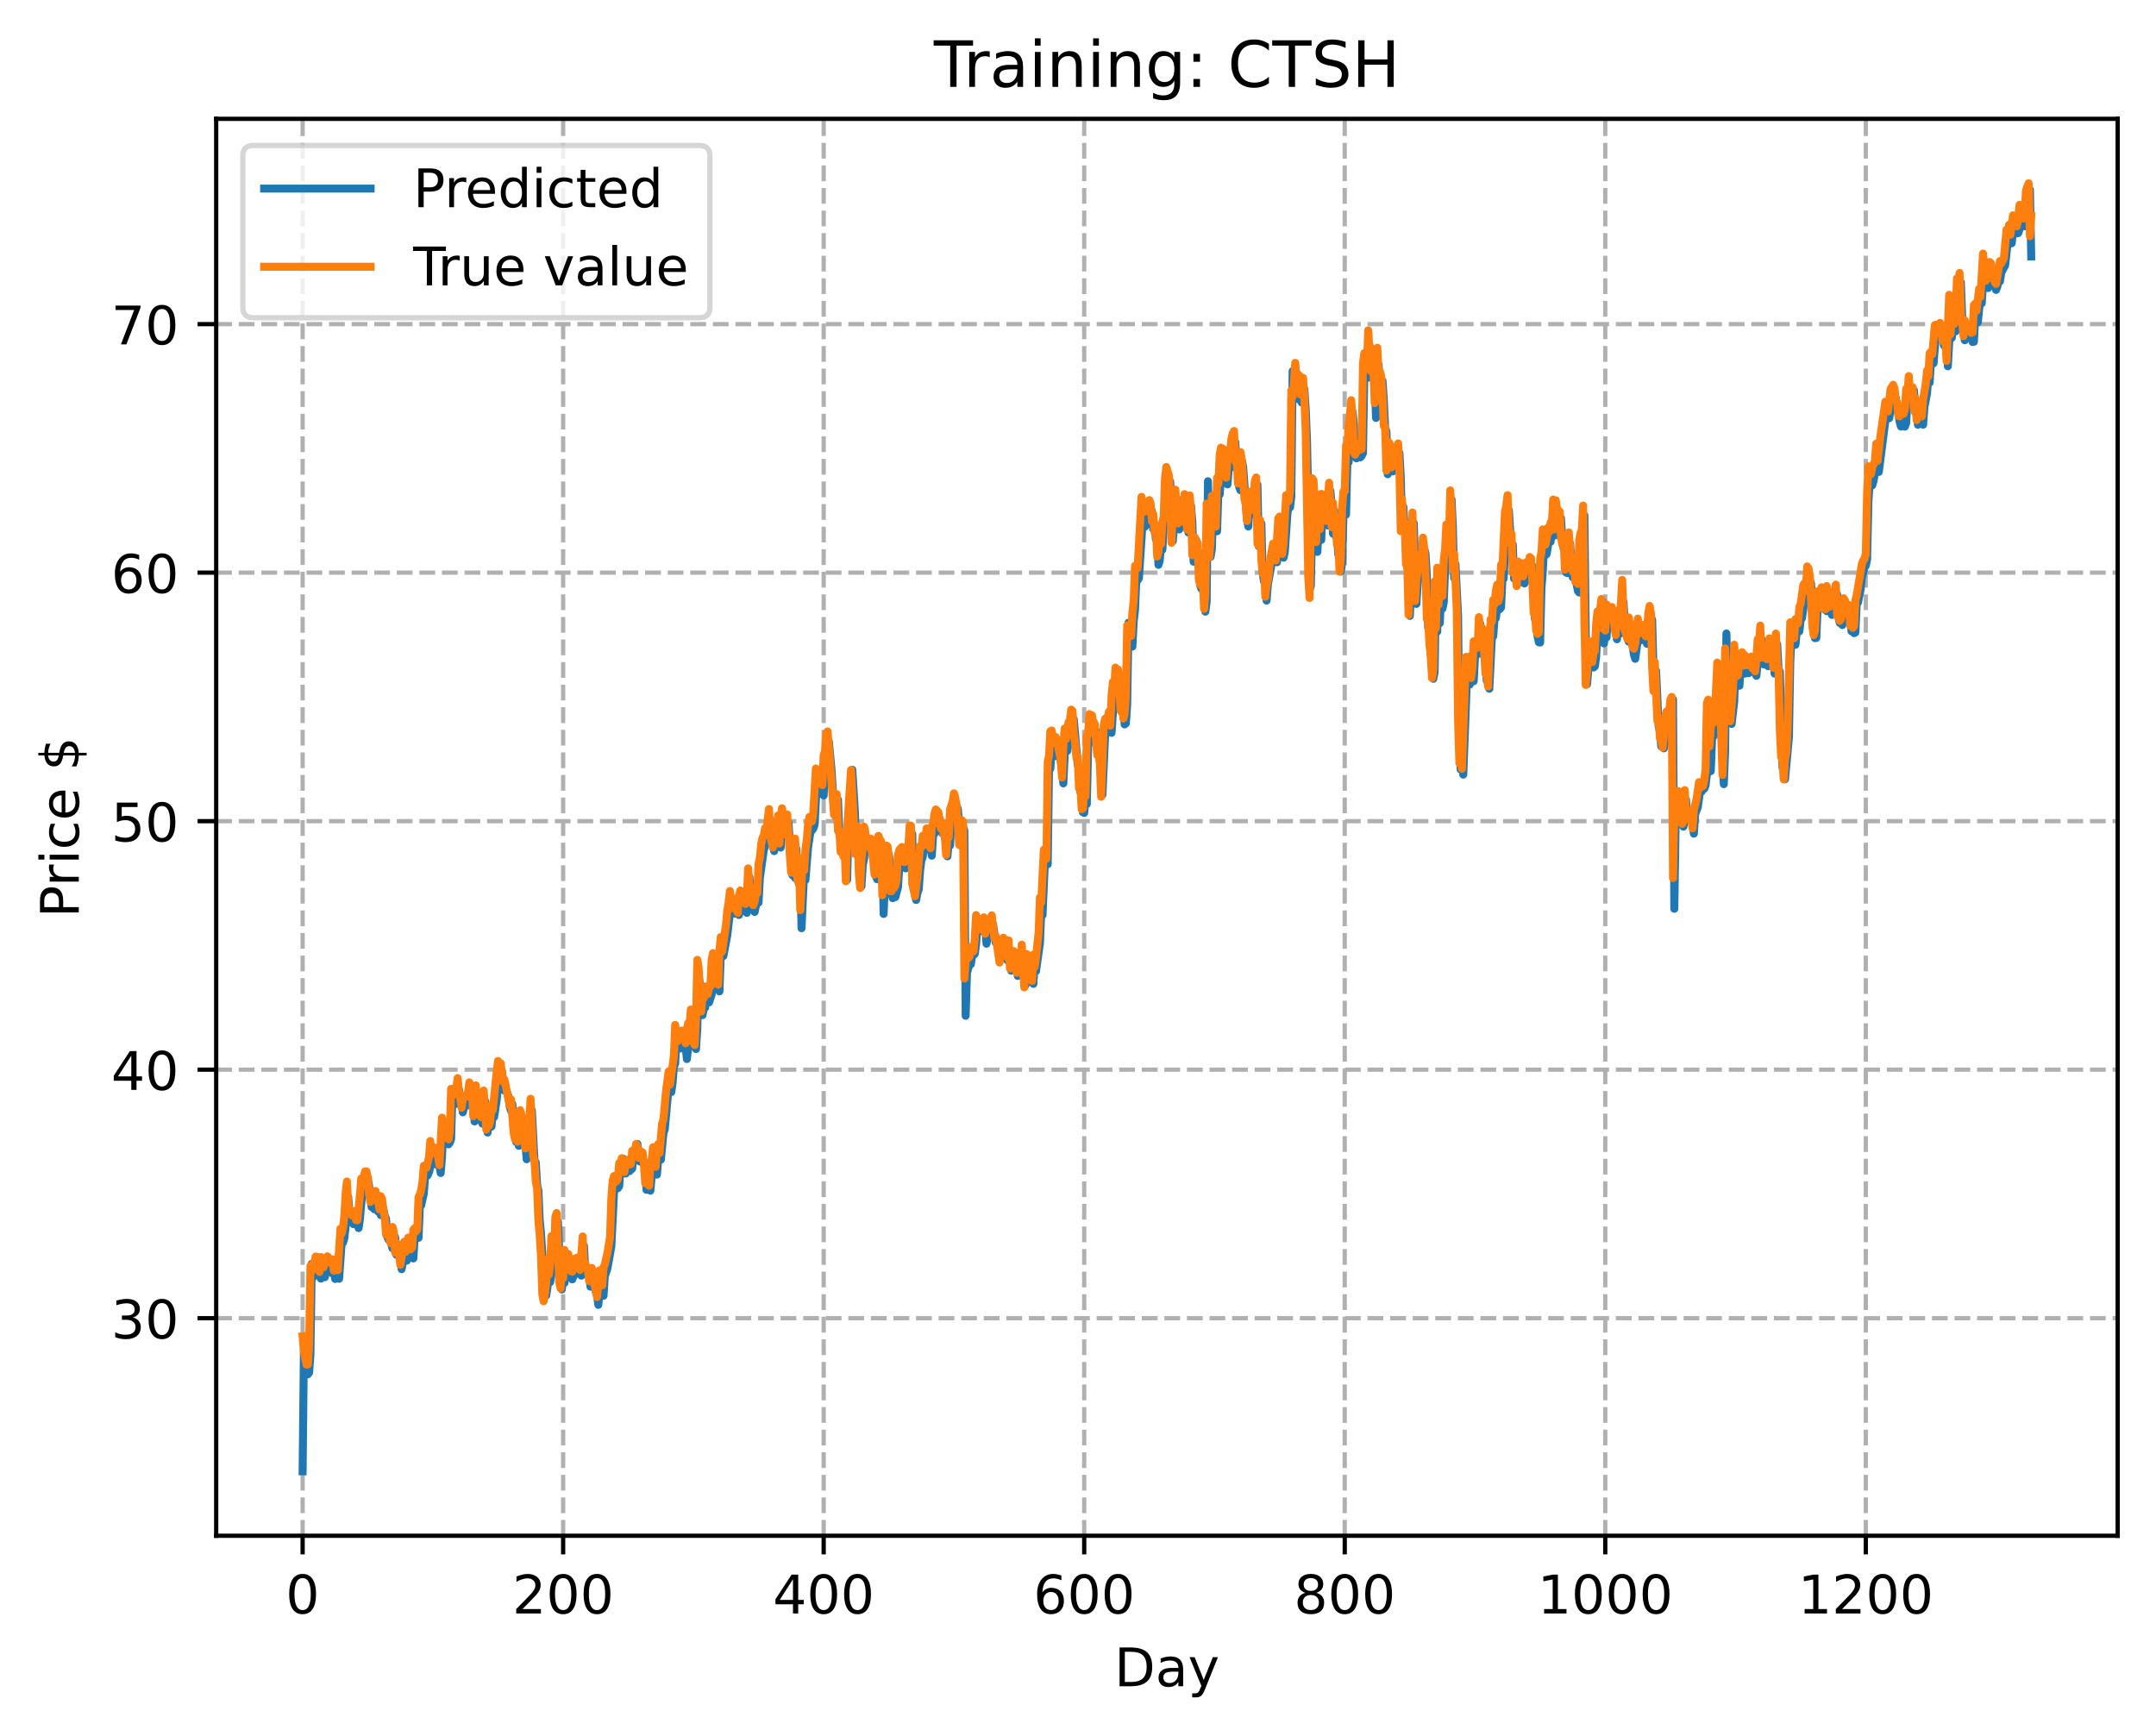 <?xml version="1.0" encoding="utf-8" standalone="no"?>
<!DOCTYPE svg PUBLIC "-//W3C//DTD SVG 1.1//EN"
  "http://www.w3.org/Graphics/SVG/1.1/DTD/svg11.dtd">
<!-- Created with matplotlib (https://matplotlib.org/) -->
<svg height="325.986pt" version="1.1" viewBox="0 0 404.923 325.986" width="404.923pt" xmlns="http://www.w3.org/2000/svg" xmlns:xlink="http://www.w3.org/1999/xlink">
 <defs>
  <style type="text/css">
*{stroke-linecap:butt;stroke-linejoin:round;}
  </style>
 </defs>
 <g id="figure_1">
  <g id="patch_1">
   <path d="M 0 325.986 
L 404.923 325.986 
L 404.923 0 
L 0 0 
z
" style="fill:#ffffff;"/>
  </g>
  <g id="axes_1">
   <g id="patch_2">
    <path d="M 40.603 288.43 
L 397.723 288.43 
L 397.723 22.318 
L 40.603 22.318 
z
" style="fill:#ffffff;"/>
   </g>
   <g id="matplotlib.axis_1">
    <g id="xtick_1">
     <g id="line2d_1">
      <path clip-path="url(#pe198890bc4)" d="M 56.836 288.43 
L 56.836 22.318 
" style="fill:none;stroke:#b0b0b0;stroke-dasharray:2.96,1.28;stroke-dashoffset:0;stroke-width:0.8;"/>
     </g>
     <g id="line2d_2">
      <defs>
       <path d="M 0 0 
L 0 3.5 
" id="m4c74a574f8" style="stroke:#000000;stroke-width:0.8;"/>
      </defs>
      <g>
       <use style="stroke:#000000;stroke-width:0.8;" x="56.836" xlink:href="#m4c74a574f8" y="288.43"/>
      </g>
     </g>
     <g id="text_1">
      <!-- 0 -->
      <defs>
       <path d="M 31.781 66.406 
Q 24.172 66.406 20.328 58.906 
Q 16.5 51.422 16.5 36.375 
Q 16.5 21.391 20.328 13.891 
Q 24.172 6.391 31.781 6.391 
Q 39.453 6.391 43.281 13.891 
Q 47.125 21.391 47.125 36.375 
Q 47.125 51.422 43.281 58.906 
Q 39.453 66.406 31.781 66.406 
z
M 31.781 74.219 
Q 44.047 74.219 50.516 64.516 
Q 56.984 54.828 56.984 36.375 
Q 56.984 17.969 50.516 8.266 
Q 44.047 -1.422 31.781 -1.422 
Q 19.531 -1.422 13.062 8.266 
Q 6.594 17.969 6.594 36.375 
Q 6.594 54.828 13.062 64.516 
Q 19.531 74.219 31.781 74.219 
z
" id="DejaVuSans-48"/>
      </defs>
      <g transform="translate(53.655 303.029)scale(0.1 -0.1)">
       <use xlink:href="#DejaVuSans-48"/>
      </g>
     </g>
    </g>
    <g id="xtick_2">
     <g id="line2d_3">
      <path clip-path="url(#pe198890bc4)" d="M 105.766 288.43 
L 105.766 22.318 
" style="fill:none;stroke:#b0b0b0;stroke-dasharray:2.96,1.28;stroke-dashoffset:0;stroke-width:0.8;"/>
     </g>
     <g id="line2d_4">
      <g>
       <use style="stroke:#000000;stroke-width:0.8;" x="105.766" xlink:href="#m4c74a574f8" y="288.43"/>
      </g>
     </g>
     <g id="text_2">
      <!-- 200 -->
      <defs>
       <path d="M 19.188 8.297 
L 53.609 8.297 
L 53.609 0 
L 7.328 0 
L 7.328 8.297 
Q 12.938 14.109 22.625 23.891 
Q 32.328 33.688 34.812 36.531 
Q 39.547 41.844 41.422 45.531 
Q 43.312 49.219 43.312 52.781 
Q 43.312 58.594 39.234 62.25 
Q 35.156 65.922 28.609 65.922 
Q 23.969 65.922 18.812 64.312 
Q 13.672 62.703 7.812 59.422 
L 7.812 69.391 
Q 13.766 71.781 18.938 73 
Q 24.125 74.219 28.422 74.219 
Q 39.75 74.219 46.484 68.547 
Q 53.219 62.891 53.219 53.422 
Q 53.219 48.922 51.531 44.891 
Q 49.859 40.875 45.406 35.406 
Q 44.188 33.984 37.641 27.219 
Q 31.109 20.453 19.188 8.297 
z
" id="DejaVuSans-50"/>
      </defs>
      <g transform="translate(96.223 303.029)scale(0.1 -0.1)">
       <use xlink:href="#DejaVuSans-50"/>
       <use x="63.623" xlink:href="#DejaVuSans-48"/>
       <use x="127.246" xlink:href="#DejaVuSans-48"/>
      </g>
     </g>
    </g>
    <g id="xtick_3">
     <g id="line2d_5">
      <path clip-path="url(#pe198890bc4)" d="M 154.697 288.43 
L 154.697 22.318 
" style="fill:none;stroke:#b0b0b0;stroke-dasharray:2.96,1.28;stroke-dashoffset:0;stroke-width:0.8;"/>
     </g>
     <g id="line2d_6">
      <g>
       <use style="stroke:#000000;stroke-width:0.8;" x="154.697" xlink:href="#m4c74a574f8" y="288.43"/>
      </g>
     </g>
     <g id="text_3">
      <!-- 400 -->
      <defs>
       <path d="M 37.797 64.312 
L 12.891 25.391 
L 37.797 25.391 
z
M 35.203 72.906 
L 47.609 72.906 
L 47.609 25.391 
L 58.016 25.391 
L 58.016 17.188 
L 47.609 17.188 
L 47.609 0 
L 37.797 0 
L 37.797 17.188 
L 4.891 17.188 
L 4.891 26.703 
z
" id="DejaVuSans-52"/>
      </defs>
      <g transform="translate(145.153 303.029)scale(0.1 -0.1)">
       <use xlink:href="#DejaVuSans-52"/>
       <use x="63.623" xlink:href="#DejaVuSans-48"/>
       <use x="127.246" xlink:href="#DejaVuSans-48"/>
      </g>
     </g>
    </g>
    <g id="xtick_4">
     <g id="line2d_7">
      <path clip-path="url(#pe198890bc4)" d="M 203.628 288.43 
L 203.628 22.318 
" style="fill:none;stroke:#b0b0b0;stroke-dasharray:2.96,1.28;stroke-dashoffset:0;stroke-width:0.8;"/>
     </g>
     <g id="line2d_8">
      <g>
       <use style="stroke:#000000;stroke-width:0.8;" x="203.628" xlink:href="#m4c74a574f8" y="288.43"/>
      </g>
     </g>
     <g id="text_4">
      <!-- 600 -->
      <defs>
       <path d="M 33.016 40.375 
Q 26.375 40.375 22.484 35.828 
Q 18.609 31.297 18.609 23.391 
Q 18.609 15.531 22.484 10.953 
Q 26.375 6.391 33.016 6.391 
Q 39.656 6.391 43.531 10.953 
Q 47.406 15.531 47.406 23.391 
Q 47.406 31.297 43.531 35.828 
Q 39.656 40.375 33.016 40.375 
z
M 52.594 71.297 
L 52.594 62.312 
Q 48.875 64.062 45.094 64.984 
Q 41.312 65.922 37.594 65.922 
Q 27.828 65.922 22.672 59.328 
Q 17.531 52.734 16.797 39.406 
Q 19.672 43.656 24.016 45.922 
Q 28.375 48.188 33.594 48.188 
Q 44.578 48.188 50.953 41.516 
Q 57.328 34.859 57.328 23.391 
Q 57.328 12.156 50.688 5.359 
Q 44.047 -1.422 33.016 -1.422 
Q 20.359 -1.422 13.672 8.266 
Q 6.984 17.969 6.984 36.375 
Q 6.984 53.656 15.188 63.938 
Q 23.391 74.219 37.203 74.219 
Q 40.922 74.219 44.703 73.484 
Q 48.484 72.75 52.594 71.297 
z
" id="DejaVuSans-54"/>
      </defs>
      <g transform="translate(194.084 303.029)scale(0.1 -0.1)">
       <use xlink:href="#DejaVuSans-54"/>
       <use x="63.623" xlink:href="#DejaVuSans-48"/>
       <use x="127.246" xlink:href="#DejaVuSans-48"/>
      </g>
     </g>
    </g>
    <g id="xtick_5">
     <g id="line2d_9">
      <path clip-path="url(#pe198890bc4)" d="M 252.558 288.43 
L 252.558 22.318 
" style="fill:none;stroke:#b0b0b0;stroke-dasharray:2.96,1.28;stroke-dashoffset:0;stroke-width:0.8;"/>
     </g>
     <g id="line2d_10">
      <g>
       <use style="stroke:#000000;stroke-width:0.8;" x="252.558" xlink:href="#m4c74a574f8" y="288.43"/>
      </g>
     </g>
     <g id="text_5">
      <!-- 800 -->
      <defs>
       <path d="M 31.781 34.625 
Q 24.75 34.625 20.719 30.859 
Q 16.703 27.094 16.703 20.516 
Q 16.703 13.922 20.719 10.156 
Q 24.75 6.391 31.781 6.391 
Q 38.812 6.391 42.859 10.172 
Q 46.922 13.969 46.922 20.516 
Q 46.922 27.094 42.891 30.859 
Q 38.875 34.625 31.781 34.625 
z
M 21.922 38.812 
Q 15.578 40.375 12.031 44.719 
Q 8.5 49.078 8.5 55.328 
Q 8.5 64.062 14.719 69.141 
Q 20.953 74.219 31.781 74.219 
Q 42.672 74.219 48.875 69.141 
Q 55.078 64.062 55.078 55.328 
Q 55.078 49.078 51.531 44.719 
Q 48 40.375 41.703 38.812 
Q 48.828 37.156 52.797 32.312 
Q 56.781 27.484 56.781 20.516 
Q 56.781 9.906 50.312 4.234 
Q 43.844 -1.422 31.781 -1.422 
Q 19.734 -1.422 13.25 4.234 
Q 6.781 9.906 6.781 20.516 
Q 6.781 27.484 10.781 32.312 
Q 14.797 37.156 21.922 38.812 
z
M 18.312 54.391 
Q 18.312 48.734 21.844 45.562 
Q 25.391 42.391 31.781 42.391 
Q 38.141 42.391 41.719 45.562 
Q 45.312 48.734 45.312 54.391 
Q 45.312 60.062 41.719 63.234 
Q 38.141 66.406 31.781 66.406 
Q 25.391 66.406 21.844 63.234 
Q 18.312 60.062 18.312 54.391 
z
" id="DejaVuSans-56"/>
      </defs>
      <g transform="translate(243.015 303.029)scale(0.1 -0.1)">
       <use xlink:href="#DejaVuSans-56"/>
       <use x="63.623" xlink:href="#DejaVuSans-48"/>
       <use x="127.246" xlink:href="#DejaVuSans-48"/>
      </g>
     </g>
    </g>
    <g id="xtick_6">
     <g id="line2d_11">
      <path clip-path="url(#pe198890bc4)" d="M 301.489 288.43 
L 301.489 22.318 
" style="fill:none;stroke:#b0b0b0;stroke-dasharray:2.96,1.28;stroke-dashoffset:0;stroke-width:0.8;"/>
     </g>
     <g id="line2d_12">
      <g>
       <use style="stroke:#000000;stroke-width:0.8;" x="301.489" xlink:href="#m4c74a574f8" y="288.43"/>
      </g>
     </g>
     <g id="text_6">
      <!-- 1000 -->
      <defs>
       <path d="M 12.406 8.297 
L 28.516 8.297 
L 28.516 63.922 
L 10.984 60.406 
L 10.984 69.391 
L 28.422 72.906 
L 38.281 72.906 
L 38.281 8.297 
L 54.391 8.297 
L 54.391 0 
L 12.406 0 
z
" id="DejaVuSans-49"/>
      </defs>
      <g transform="translate(288.764 303.029)scale(0.1 -0.1)">
       <use xlink:href="#DejaVuSans-49"/>
       <use x="63.623" xlink:href="#DejaVuSans-48"/>
       <use x="127.246" xlink:href="#DejaVuSans-48"/>
       <use x="190.869" xlink:href="#DejaVuSans-48"/>
      </g>
     </g>
    </g>
    <g id="xtick_7">
     <g id="line2d_13">
      <path clip-path="url(#pe198890bc4)" d="M 350.419 288.43 
L 350.419 22.318 
" style="fill:none;stroke:#b0b0b0;stroke-dasharray:2.96,1.28;stroke-dashoffset:0;stroke-width:0.8;"/>
     </g>
     <g id="line2d_14">
      <g>
       <use style="stroke:#000000;stroke-width:0.8;" x="350.419" xlink:href="#m4c74a574f8" y="288.43"/>
      </g>
     </g>
     <g id="text_7">
      <!-- 1200 -->
      <g transform="translate(337.694 303.029)scale(0.1 -0.1)">
       <use xlink:href="#DejaVuSans-49"/>
       <use x="63.623" xlink:href="#DejaVuSans-50"/>
       <use x="127.246" xlink:href="#DejaVuSans-48"/>
       <use x="190.869" xlink:href="#DejaVuSans-48"/>
      </g>
     </g>
    </g>
    <g id="text_8">
     <!-- Day -->
     <defs>
      <path d="M 19.672 64.797 
L 19.672 8.109 
L 31.594 8.109 
Q 46.688 8.109 53.688 14.938 
Q 60.688 21.781 60.688 36.531 
Q 60.688 51.172 53.688 57.984 
Q 46.688 64.797 31.594 64.797 
z
M 9.812 72.906 
L 30.078 72.906 
Q 51.266 72.906 61.172 64.094 
Q 71.094 55.281 71.094 36.531 
Q 71.094 17.672 61.125 8.828 
Q 51.172 0 30.078 0 
L 9.812 0 
z
" id="DejaVuSans-68"/>
      <path d="M 34.281 27.484 
Q 23.391 27.484 19.188 25 
Q 14.984 22.516 14.984 16.5 
Q 14.984 11.719 18.141 8.906 
Q 21.297 6.109 26.703 6.109 
Q 34.188 6.109 38.703 11.406 
Q 43.219 16.703 43.219 25.484 
L 43.219 27.484 
z
M 52.203 31.203 
L 52.203 0 
L 43.219 0 
L 43.219 8.297 
Q 40.141 3.328 35.547 0.953 
Q 30.953 -1.422 24.312 -1.422 
Q 15.922 -1.422 10.953 3.297 
Q 6 8.016 6 15.922 
Q 6 25.141 12.172 29.828 
Q 18.359 34.516 30.609 34.516 
L 43.219 34.516 
L 43.219 35.406 
Q 43.219 41.609 39.141 45 
Q 35.062 48.391 27.688 48.391 
Q 23 48.391 18.547 47.266 
Q 14.109 46.141 10.016 43.891 
L 10.016 52.203 
Q 14.938 54.109 19.578 55.047 
Q 24.219 56 28.609 56 
Q 40.484 56 46.344 49.844 
Q 52.203 43.703 52.203 31.203 
z
" id="DejaVuSans-97"/>
      <path d="M 32.172 -5.078 
Q 28.375 -14.844 24.75 -17.812 
Q 21.141 -20.797 15.094 -20.797 
L 7.906 -20.797 
L 7.906 -13.281 
L 13.188 -13.281 
Q 16.891 -13.281 18.938 -11.516 
Q 21 -9.766 23.484 -3.219 
L 25.094 0.875 
L 2.984 54.688 
L 12.5 54.688 
L 29.594 11.922 
L 46.688 54.688 
L 56.203 54.688 
z
" id="DejaVuSans-121"/>
     </defs>
     <g transform="translate(209.29 316.707)scale(0.1 -0.1)">
      <use xlink:href="#DejaVuSans-68"/>
      <use x="77.002" xlink:href="#DejaVuSans-97"/>
      <use x="138.281" xlink:href="#DejaVuSans-121"/>
     </g>
    </g>
   </g>
   <g id="matplotlib.axis_2">
    <g id="ytick_1">
     <g id="line2d_15">
      <path clip-path="url(#pe198890bc4)" d="M 40.603 247.573 
L 397.723 247.573 
" style="fill:none;stroke:#b0b0b0;stroke-dasharray:2.96,1.28;stroke-dashoffset:0;stroke-width:0.8;"/>
     </g>
     <g id="line2d_16">
      <defs>
       <path d="M 0 0 
L -3.5 0 
" id="m0c7599fe17" style="stroke:#000000;stroke-width:0.8;"/>
      </defs>
      <g>
       <use style="stroke:#000000;stroke-width:0.8;" x="40.603" xlink:href="#m0c7599fe17" y="247.573"/>
      </g>
     </g>
     <g id="text_9">
      <!-- 30 -->
      <defs>
       <path d="M 40.578 39.312 
Q 47.656 37.797 51.625 33 
Q 55.609 28.219 55.609 21.188 
Q 55.609 10.406 48.188 4.484 
Q 40.766 -1.422 27.094 -1.422 
Q 22.516 -1.422 17.656 -0.516 
Q 12.797 0.391 7.625 2.203 
L 7.625 11.719 
Q 11.719 9.328 16.594 8.109 
Q 21.484 6.891 26.812 6.891 
Q 36.078 6.891 40.938 10.547 
Q 45.797 14.203 45.797 21.188 
Q 45.797 27.641 41.281 31.266 
Q 36.766 34.906 28.719 34.906 
L 20.219 34.906 
L 20.219 43.016 
L 29.109 43.016 
Q 36.375 43.016 40.234 45.922 
Q 44.094 48.828 44.094 54.297 
Q 44.094 59.906 40.109 62.906 
Q 36.141 65.922 28.719 65.922 
Q 24.656 65.922 20.016 65.031 
Q 15.375 64.156 9.812 62.312 
L 9.812 71.094 
Q 15.438 72.656 20.344 73.438 
Q 25.25 74.219 29.594 74.219 
Q 40.828 74.219 47.359 69.109 
Q 53.906 64.016 53.906 55.328 
Q 53.906 49.266 50.438 45.094 
Q 46.969 40.922 40.578 39.312 
z
" id="DejaVuSans-51"/>
      </defs>
      <g transform="translate(20.878 251.372)scale(0.1 -0.1)">
       <use xlink:href="#DejaVuSans-51"/>
       <use x="63.623" xlink:href="#DejaVuSans-48"/>
      </g>
     </g>
    </g>
    <g id="ytick_2">
     <g id="line2d_17">
      <path clip-path="url(#pe198890bc4)" d="M 40.603 200.899 
L 397.723 200.899 
" style="fill:none;stroke:#b0b0b0;stroke-dasharray:2.96,1.28;stroke-dashoffset:0;stroke-width:0.8;"/>
     </g>
     <g id="line2d_18">
      <g>
       <use style="stroke:#000000;stroke-width:0.8;" x="40.603" xlink:href="#m0c7599fe17" y="200.899"/>
      </g>
     </g>
     <g id="text_10">
      <!-- 40 -->
      <g transform="translate(20.878 204.698)scale(0.1 -0.1)">
       <use xlink:href="#DejaVuSans-52"/>
       <use x="63.623" xlink:href="#DejaVuSans-48"/>
      </g>
     </g>
    </g>
    <g id="ytick_3">
     <g id="line2d_19">
      <path clip-path="url(#pe198890bc4)" d="M 40.603 154.226 
L 397.723 154.226 
" style="fill:none;stroke:#b0b0b0;stroke-dasharray:2.96,1.28;stroke-dashoffset:0;stroke-width:0.8;"/>
     </g>
     <g id="line2d_20">
      <g>
       <use style="stroke:#000000;stroke-width:0.8;" x="40.603" xlink:href="#m0c7599fe17" y="154.226"/>
      </g>
     </g>
     <g id="text_11">
      <!-- 50 -->
      <defs>
       <path d="M 10.797 72.906 
L 49.516 72.906 
L 49.516 64.594 
L 19.828 64.594 
L 19.828 46.734 
Q 21.969 47.469 24.109 47.828 
Q 26.266 48.188 28.422 48.188 
Q 40.625 48.188 47.75 41.5 
Q 54.891 34.812 54.891 23.391 
Q 54.891 11.625 47.562 5.094 
Q 40.234 -1.422 26.906 -1.422 
Q 22.312 -1.422 17.547 -0.641 
Q 12.797 0.141 7.719 1.703 
L 7.719 11.625 
Q 12.109 9.234 16.797 8.062 
Q 21.484 6.891 26.703 6.891 
Q 35.156 6.891 40.078 11.328 
Q 45.016 15.766 45.016 23.391 
Q 45.016 31 40.078 35.438 
Q 35.156 39.891 26.703 39.891 
Q 22.75 39.891 18.812 39.016 
Q 14.891 38.141 10.797 36.281 
z
" id="DejaVuSans-53"/>
      </defs>
      <g transform="translate(20.878 158.025)scale(0.1 -0.1)">
       <use xlink:href="#DejaVuSans-53"/>
       <use x="63.623" xlink:href="#DejaVuSans-48"/>
      </g>
     </g>
    </g>
    <g id="ytick_4">
     <g id="line2d_21">
      <path clip-path="url(#pe198890bc4)" d="M 40.603 107.552 
L 397.723 107.552 
" style="fill:none;stroke:#b0b0b0;stroke-dasharray:2.96,1.28;stroke-dashoffset:0;stroke-width:0.8;"/>
     </g>
     <g id="line2d_22">
      <g>
       <use style="stroke:#000000;stroke-width:0.8;" x="40.603" xlink:href="#m0c7599fe17" y="107.552"/>
      </g>
     </g>
     <g id="text_12">
      <!-- 60 -->
      <g transform="translate(20.878 111.351)scale(0.1 -0.1)">
       <use xlink:href="#DejaVuSans-54"/>
       <use x="63.623" xlink:href="#DejaVuSans-48"/>
      </g>
     </g>
    </g>
    <g id="ytick_5">
     <g id="line2d_23">
      <path clip-path="url(#pe198890bc4)" d="M 40.603 60.878 
L 397.723 60.878 
" style="fill:none;stroke:#b0b0b0;stroke-dasharray:2.96,1.28;stroke-dashoffset:0;stroke-width:0.8;"/>
     </g>
     <g id="line2d_24">
      <g>
       <use style="stroke:#000000;stroke-width:0.8;" x="40.603" xlink:href="#m0c7599fe17" y="60.878"/>
      </g>
     </g>
     <g id="text_13">
      <!-- 70 -->
      <defs>
       <path d="M 8.203 72.906 
L 55.078 72.906 
L 55.078 68.703 
L 28.609 0 
L 18.312 0 
L 43.219 64.594 
L 8.203 64.594 
z
" id="DejaVuSans-55"/>
      </defs>
      <g transform="translate(20.878 64.677)scale(0.1 -0.1)">
       <use xlink:href="#DejaVuSans-55"/>
       <use x="63.623" xlink:href="#DejaVuSans-48"/>
      </g>
     </g>
    </g>
    <g id="text_14">
     <!-- Price $ -->
     <defs>
      <path d="M 19.672 64.797 
L 19.672 37.406 
L 32.078 37.406 
Q 38.969 37.406 42.719 40.969 
Q 46.484 44.531 46.484 51.125 
Q 46.484 57.672 42.719 61.234 
Q 38.969 64.797 32.078 64.797 
z
M 9.812 72.906 
L 32.078 72.906 
Q 44.344 72.906 50.609 67.359 
Q 56.891 61.812 56.891 51.125 
Q 56.891 40.328 50.609 34.812 
Q 44.344 29.297 32.078 29.297 
L 19.672 29.297 
L 19.672 0 
L 9.812 0 
z
" id="DejaVuSans-80"/>
      <path d="M 41.109 46.297 
Q 39.594 47.172 37.812 47.578 
Q 36.031 48 33.891 48 
Q 26.266 48 22.188 43.047 
Q 18.109 38.094 18.109 28.812 
L 18.109 0 
L 9.078 0 
L 9.078 54.688 
L 18.109 54.688 
L 18.109 46.188 
Q 20.953 51.172 25.484 53.578 
Q 30.031 56 36.531 56 
Q 37.453 56 38.578 55.875 
Q 39.703 55.766 41.062 55.516 
z
" id="DejaVuSans-114"/>
      <path d="M 9.422 54.688 
L 18.406 54.688 
L 18.406 0 
L 9.422 0 
z
M 9.422 75.984 
L 18.406 75.984 
L 18.406 64.594 
L 9.422 64.594 
z
" id="DejaVuSans-105"/>
      <path d="M 48.781 52.594 
L 48.781 44.188 
Q 44.969 46.297 41.141 47.344 
Q 37.312 48.391 33.406 48.391 
Q 24.656 48.391 19.812 42.844 
Q 14.984 37.312 14.984 27.297 
Q 14.984 17.281 19.812 11.734 
Q 24.656 6.203 33.406 6.203 
Q 37.312 6.203 41.141 7.25 
Q 44.969 8.297 48.781 10.406 
L 48.781 2.094 
Q 45.016 0.344 40.984 -0.531 
Q 36.969 -1.422 32.422 -1.422 
Q 20.062 -1.422 12.781 6.344 
Q 5.516 14.109 5.516 27.297 
Q 5.516 40.672 12.859 48.328 
Q 20.219 56 33.016 56 
Q 37.156 56 41.109 55.141 
Q 45.062 54.297 48.781 52.594 
z
" id="DejaVuSans-99"/>
      <path d="M 56.203 29.594 
L 56.203 25.203 
L 14.891 25.203 
Q 15.484 15.922 20.484 11.062 
Q 25.484 6.203 34.422 6.203 
Q 39.594 6.203 44.453 7.469 
Q 49.312 8.734 54.109 11.281 
L 54.109 2.781 
Q 49.266 0.734 44.188 -0.344 
Q 39.109 -1.422 33.891 -1.422 
Q 20.797 -1.422 13.156 6.188 
Q 5.516 13.812 5.516 26.812 
Q 5.516 40.234 12.766 48.109 
Q 20.016 56 32.328 56 
Q 43.359 56 49.781 48.891 
Q 56.203 41.797 56.203 29.594 
z
M 47.219 32.234 
Q 47.125 39.594 43.094 43.984 
Q 39.062 48.391 32.422 48.391 
Q 24.906 48.391 20.391 44.141 
Q 15.875 39.891 15.188 32.172 
z
" id="DejaVuSans-101"/>
      <path id="DejaVuSans-32"/>
      <path d="M 33.797 -14.703 
L 28.906 -14.703 
L 28.859 0 
Q 23.734 0.094 18.609 1.188 
Q 13.484 2.297 8.297 4.5 
L 8.297 13.281 
Q 13.281 10.156 18.375 8.562 
Q 23.484 6.984 28.906 6.938 
L 28.906 29.203 
Q 18.109 30.953 13.203 35.156 
Q 8.297 39.359 8.297 46.688 
Q 8.297 54.641 13.625 59.219 
Q 18.953 63.812 28.906 64.5 
L 28.906 75.984 
L 33.797 75.984 
L 33.797 64.656 
Q 38.328 64.453 42.578 63.688 
Q 46.828 62.938 50.875 61.625 
L 50.875 53.078 
Q 46.828 55.125 42.547 56.25 
Q 38.281 57.375 33.797 57.562 
L 33.797 36.719 
Q 44.875 35.016 50.094 30.609 
Q 55.328 26.219 55.328 18.609 
Q 55.328 10.359 49.781 5.594 
Q 44.234 0.828 33.797 0.094 
z
M 28.906 37.594 
L 28.906 57.625 
Q 23.25 56.984 20.266 54.391 
Q 17.281 51.812 17.281 47.516 
Q 17.281 43.312 20.031 40.969 
Q 22.797 38.625 28.906 37.594 
z
M 33.797 28.219 
L 33.797 7.078 
Q 39.984 7.906 43.141 10.594 
Q 46.297 13.281 46.297 17.672 
Q 46.297 21.969 43.281 24.5 
Q 40.281 27.047 33.797 28.219 
z
" id="DejaVuSans-36"/>
     </defs>
     <g transform="translate(14.798 172.342)rotate(-90)scale(0.1 -0.1)">
      <use xlink:href="#DejaVuSans-80"/>
      <use x="58.553" xlink:href="#DejaVuSans-114"/>
      <use x="99.666" xlink:href="#DejaVuSans-105"/>
      <use x="127.449" xlink:href="#DejaVuSans-99"/>
      <use x="182.43" xlink:href="#DejaVuSans-101"/>
      <use x="243.953" xlink:href="#DejaVuSans-32"/>
      <use x="275.74" xlink:href="#DejaVuSans-36"/>
     </g>
    </g>
   </g>
   <g id="line2d_25">
    <path clip-path="url(#pe198890bc4)" d="M 56.836 276.334 
L 57.081 253.113 
L 57.325 255.703 
L 57.814 258.115 
L 58.059 257.782 
L 58.304 254.37 
L 58.548 237.363 
L 58.793 239.92 
L 59.038 238.82 
L 59.282 238.704 
L 59.527 237.82 
L 59.772 238.109 
L 60.261 240.139 
L 60.506 238.182 
L 60.995 239.882 
L 61.24 238.953 
L 61.729 238.426 
L 61.974 238.818 
L 62.463 239.187 
L 62.708 238.614 
L 62.952 240.217 
L 63.197 238.957 
L 63.441 239.333 
L 63.686 240.173 
L 64.175 233.266 
L 64.42 233.389 
L 64.665 232.597 
L 64.909 230.416 
L 65.399 224.812 
L 65.643 227.983 
L 65.888 228.459 
L 66.133 228.654 
L 66.377 229.909 
L 66.622 228.538 
L 67.356 230.65 
L 67.601 228.892 
L 68.09 223.338 
L 68.335 223.49 
L 68.824 221.82 
L 69.069 221.308 
L 69.313 222.665 
L 69.802 226.713 
L 70.047 225.72 
L 70.292 227.11 
L 70.781 225.284 
L 71.026 227.571 
L 71.27 227.333 
L 71.515 228.216 
L 71.76 226.366 
L 72.004 227.077 
L 72.249 228.312 
L 72.494 228.86 
L 72.738 232.271 
L 72.983 232.851 
L 73.228 231.974 
L 73.472 233.624 
L 73.717 234.452 
L 73.962 232.156 
L 74.206 232.357 
L 74.451 235.66 
L 74.696 234.698 
L 74.94 234.717 
L 75.429 238.37 
L 76.163 234.323 
L 76.408 236.772 
L 76.653 236.047 
L 76.897 234.041 
L 77.142 235.379 
L 77.631 236.356 
L 77.876 232.552 
L 78.121 232.611 
L 78.365 232.362 
L 78.61 232.485 
L 78.855 226.453 
L 79.099 226.374 
L 79.589 224.21 
L 79.833 221.12 
L 80.323 220.741 
L 80.567 220.141 
L 80.812 219.193 
L 81.056 216.406 
L 81.301 217.853 
L 81.79 218.344 
L 82.035 218.741 
L 82.28 218.366 
L 82.524 218.957 
L 82.769 220.31 
L 83.014 217.283 
L 83.258 211.797 
L 83.503 213.309 
L 83.748 213.442 
L 83.992 213.436 
L 84.237 214.922 
L 84.482 214.599 
L 84.726 213.914 
L 84.971 205.466 
L 85.46 207.249 
L 85.705 207.312 
L 85.95 206.376 
L 86.194 204.632 
L 86.439 206.696 
L 86.684 207.111 
L 86.928 208.909 
L 87.173 207.815 
L 87.417 207.274 
L 87.662 207.661 
L 88.151 207.006 
L 88.396 204.947 
L 88.641 207.113 
L 88.885 206.354 
L 89.13 210.622 
L 89.375 206.716 
L 89.619 205.49 
L 89.864 208.622 
L 90.353 210.417 
L 90.598 211.028 
L 90.843 209.674 
L 91.087 206.756 
L 91.577 212.705 
L 91.821 210.727 
L 92.066 211.685 
L 92.311 211.559 
L 92.555 209.032 
L 92.8 209.792 
L 93.289 206.545 
L 93.778 201.241 
L 94.023 201.44 
L 94.268 201.155 
L 94.512 203.637 
L 94.757 204.843 
L 95.002 204.683 
L 95.491 205.886 
L 95.736 207.859 
L 95.98 208.636 
L 96.225 207.357 
L 96.714 213.376 
L 96.959 214.49 
L 97.204 214.064 
L 97.448 215.205 
L 97.693 211.056 
L 97.938 210.352 
L 98.182 210.424 
L 98.427 213.345 
L 98.672 214.709 
L 98.916 217.726 
L 99.161 215.702 
L 99.405 215.513 
L 99.895 208.548 
L 100.384 217.956 
L 100.629 218.315 
L 100.873 222.483 
L 101.118 223.593 
L 101.363 229.153 
L 101.607 231.658 
L 101.852 235.432 
L 102.097 242.061 
L 102.341 243.155 
L 102.586 243.322 
L 102.831 241.735 
L 103.075 238.531 
L 103.32 240.806 
L 103.565 239.385 
L 103.809 234.09 
L 104.299 236.899 
L 104.543 230.162 
L 104.788 229.471 
L 105.277 240.625 
L 105.522 242.173 
L 105.766 239.019 
L 106.011 240.965 
L 106.256 236.848 
L 106.5 238.15 
L 106.745 238.128 
L 106.99 237.125 
L 107.234 239.268 
L 107.479 240.284 
L 107.724 239.682 
L 107.968 239.386 
L 108.213 238.063 
L 108.458 238.377 
L 108.947 237.245 
L 109.192 239.585 
L 109.681 234 
L 109.926 238.707 
L 110.415 239.144 
L 110.66 239.727 
L 110.904 241.664 
L 111.393 239.283 
L 111.638 240.349 
L 111.883 242.509 
L 112.127 243.22 
L 112.372 245.071 
L 112.861 240.07 
L 113.351 243.363 
L 113.595 239.687 
L 114.085 238.226 
L 114.819 234.083 
L 115.308 224.125 
L 115.553 222.062 
L 115.797 223.233 
L 116.042 223.151 
L 116.287 222.798 
L 116.531 219.589 
L 116.776 220.514 
L 117.02 217.598 
L 117.265 219.548 
L 117.51 220.403 
L 117.754 219.43 
L 118.244 219.945 
L 118.733 219.472 
L 118.978 217.157 
L 119.222 217.468 
L 119.467 217.502 
L 119.712 214.844 
L 120.201 218.16 
L 120.446 218.14 
L 120.69 217.871 
L 120.935 218.099 
L 121.18 219.814 
L 121.424 223.476 
L 121.669 222.484 
L 121.914 222.881 
L 122.158 223.624 
L 122.403 220.731 
L 122.648 219.698 
L 122.892 217.953 
L 123.137 217.967 
L 123.381 220.605 
L 123.626 217.488 
L 123.871 216.788 
L 124.115 217.808 
L 124.605 212.761 
L 124.849 212.128 
L 125.339 206.738 
L 125.583 204.256 
L 125.828 203.121 
L 126.073 205.105 
L 126.317 203.449 
L 126.562 200.322 
L 126.807 199.77 
L 127.051 194.46 
L 127.296 195.935 
L 127.541 196.308 
L 127.785 196.922 
L 128.03 195.698 
L 128.275 195.548 
L 128.519 195.736 
L 128.764 196.544 
L 129.008 198.905 
L 129.498 194.306 
L 129.742 194.73 
L 129.987 191.946 
L 130.232 193.315 
L 130.476 196.508 
L 130.721 197.03 
L 130.966 193.035 
L 131.21 183.097 
L 131.455 184.845 
L 131.7 188.66 
L 131.944 190.655 
L 132.189 189.315 
L 132.434 189.249 
L 132.678 186.999 
L 132.923 186.797 
L 133.168 188.262 
L 133.657 186.813 
L 133.902 182.721 
L 134.146 181.054 
L 134.391 184.619 
L 134.636 185.405 
L 134.88 185.062 
L 135.125 186.191 
L 135.369 179.226 
L 135.614 177.1 
L 135.859 179.559 
L 136.593 175.668 
L 137.327 169.31 
L 137.816 170.25 
L 138.061 171.591 
L 138.305 170.151 
L 138.55 170.092 
L 138.795 171.849 
L 139.284 168.81 
L 139.529 170.231 
L 139.773 170.86 
L 140.018 170.332 
L 140.263 171.447 
L 140.507 170.382 
L 140.752 164.74 
L 140.996 167.708 
L 141.241 167.936 
L 141.486 170.127 
L 141.73 171.269 
L 142.22 168.978 
L 142.464 169.511 
L 142.709 164.915 
L 143.443 159.661 
L 143.688 159.004 
L 143.932 157.687 
L 144.177 157.782 
L 144.666 153.954 
L 144.911 158.347 
L 145.156 158.736 
L 145.4 159.854 
L 145.645 157.241 
L 145.89 156.097 
L 146.134 156.832 
L 146.379 154.747 
L 146.624 159.185 
L 146.868 154.752 
L 147.113 153.518 
L 147.602 156.836 
L 147.847 157.066 
L 148.091 154.493 
L 148.581 161.868 
L 148.825 164.369 
L 149.07 162.833 
L 149.315 164.885 
L 149.559 159.376 
L 149.804 163.781 
L 150.049 165.971 
L 150.293 163.049 
L 150.538 174.337 
L 151.027 163.754 
L 151.272 165.26 
L 151.761 159.18 
L 152.251 155.97 
L 152.495 155.959 
L 152.74 155.611 
L 152.984 154.912 
L 153.474 145.982 
L 153.718 148.379 
L 153.963 147.477 
L 154.208 148.072 
L 154.452 146.087 
L 154.697 149.391 
L 154.942 143.666 
L 155.186 143.364 
L 155.431 139.879 
L 155.676 139.336 
L 156.165 144.478 
L 156.654 152.065 
L 156.899 153.288 
L 157.144 150.347 
L 157.388 150.191 
L 157.633 156.529 
L 157.878 157.204 
L 158.122 159.023 
L 158.367 159.123 
L 158.612 161.048 
L 158.856 159.064 
L 159.101 165.243 
L 159.345 155.267 
L 159.59 152.652 
L 160.079 144.574 
L 160.569 152.683 
L 160.813 160.117 
L 161.058 159.447 
L 161.303 157.254 
L 161.547 164.336 
L 161.792 166.458 
L 162.037 162.478 
L 162.281 161.312 
L 162.526 157.595 
L 162.771 157.439 
L 163.015 159.49 
L 163.26 159.304 
L 163.505 159.991 
L 163.749 158.111 
L 164.483 164.495 
L 164.728 165.133 
L 165.217 158.889 
L 165.462 159.63 
L 165.706 159.627 
L 165.951 171.649 
L 166.196 165.998 
L 166.44 166.494 
L 166.685 160.546 
L 166.93 160.471 
L 167.174 162.131 
L 167.419 167.724 
L 167.664 168.694 
L 167.908 167.596 
L 168.153 168.495 
L 168.642 166.67 
L 168.887 162.983 
L 169.132 161.553 
L 169.376 161.155 
L 169.621 161.231 
L 170.11 163.088 
L 170.355 162.777 
L 170.6 162.97 
L 170.844 161.113 
L 171.089 157.082 
L 171.333 156.629 
L 171.578 167.033 
L 171.823 167.723 
L 172.067 169.032 
L 172.312 167.679 
L 172.557 167.022 
L 172.801 163.494 
L 173.046 161.594 
L 173.291 160.996 
L 173.535 159.073 
L 173.78 158.747 
L 174.025 159.388 
L 174.269 157.652 
L 174.514 158.897 
L 174.759 159.076 
L 175.003 160.714 
L 175.248 156.863 
L 175.493 156.586 
L 175.982 153.906 
L 176.227 154.481 
L 176.471 153.753 
L 176.716 156.124 
L 176.96 156.474 
L 177.205 155.254 
L 177.45 157.402 
L 177.694 157.67 
L 177.939 160.837 
L 178.184 158.119 
L 178.428 158.799 
L 178.673 154.172 
L 178.918 153.407 
L 179.407 151.001 
L 179.652 151.311 
L 179.896 151.969 
L 180.141 154.562 
L 180.386 158.778 
L 180.63 158.335 
L 180.875 155.297 
L 181.12 155.99 
L 181.364 190.784 
L 181.609 182.728 
L 182.098 180.988 
L 182.343 181.092 
L 182.588 179.3 
L 182.832 179.396 
L 183.077 179.133 
L 183.321 177.291 
L 183.566 173.451 
L 183.811 174.221 
L 184.055 174.03 
L 184.3 173.508 
L 184.545 174.918 
L 184.789 174.597 
L 185.034 173.52 
L 185.279 177.243 
L 185.768 174.57 
L 186.257 173.641 
L 186.502 173.545 
L 186.991 177.012 
L 187.236 176.899 
L 187.725 179.501 
L 187.97 179.858 
L 188.215 178.551 
L 188.459 179.433 
L 188.704 177.312 
L 189.193 180.363 
L 189.438 180.554 
L 189.682 178.39 
L 189.927 182.307 
L 190.172 180.174 
L 190.416 182.17 
L 190.661 179.903 
L 191.15 183.299 
L 191.395 181.311 
L 191.64 181.615 
L 191.884 183.209 
L 192.129 179.664 
L 192.618 185 
L 192.863 183.272 
L 193.108 179.956 
L 193.352 183.287 
L 193.597 184.067 
L 193.842 182.078 
L 194.086 184.784 
L 194.331 180.702 
L 194.575 182.384 
L 195.309 177.168 
L 195.554 171.43 
L 195.799 171.856 
L 196.288 160.845 
L 196.533 160.589 
L 196.777 162.313 
L 197.022 144.055 
L 197.267 144.364 
L 197.511 140.517 
L 197.756 139.593 
L 198.001 142.052 
L 198.49 140.155 
L 198.735 140.559 
L 198.979 141.29 
L 199.469 144.643 
L 199.713 147.132 
L 199.958 141.74 
L 200.203 139.54 
L 200.447 141.029 
L 200.692 139.394 
L 200.936 136.942 
L 201.181 136.877 
L 201.426 134.905 
L 201.67 135.096 
L 202.16 140.674 
L 202.404 143.66 
L 202.649 144.46 
L 202.894 148.704 
L 203.138 147.189 
L 203.383 152.553 
L 203.628 152.681 
L 203.872 149.363 
L 204.117 151.024 
L 204.362 140.211 
L 204.606 139.238 
L 204.851 135.952 
L 205.096 135.341 
L 205.34 135.562 
L 205.585 137.174 
L 205.83 137.284 
L 206.074 140.669 
L 206.319 141.715 
L 206.563 142.173 
L 206.808 142.359 
L 207.053 149.276 
L 207.542 138.309 
L 207.787 136.617 
L 208.031 136.347 
L 208.276 135.061 
L 208.521 135.892 
L 208.765 137.642 
L 209.255 130.309 
L 209.499 131.407 
L 209.744 127.769 
L 210.233 127.445 
L 210.723 133.8 
L 210.967 130.783 
L 211.212 136.054 
L 211.457 135.85 
L 211.701 132.334 
L 211.946 116.96 
L 212.191 120.417 
L 212.435 121.115 
L 212.68 121.429 
L 212.924 116.712 
L 213.169 114.568 
L 213.414 108.855 
L 213.658 108.982 
L 213.903 108.594 
L 214.392 101.157 
L 214.637 96.897 
L 214.882 99.005 
L 215.126 98.801 
L 215.616 96.579 
L 215.86 97.233 
L 216.105 95.402 
L 216.35 96.096 
L 216.594 99.375 
L 216.839 98.368 
L 217.084 101.241 
L 217.328 99.941 
L 217.573 106.085 
L 217.818 105.282 
L 218.062 101.532 
L 218.307 103.248 
L 218.551 98.93 
L 218.796 98.727 
L 219.041 92.375 
L 219.285 90.198 
L 219.53 90.009 
L 219.775 90.473 
L 220.019 94.43 
L 220.264 101.625 
L 220.753 95.86 
L 220.998 93.598 
L 221.243 97.691 
L 221.487 99.432 
L 221.732 97.374 
L 221.977 97.848 
L 222.221 98.685 
L 222.711 94.88 
L 222.955 96.086 
L 223.2 100.024 
L 223.689 94.999 
L 223.934 98.005 
L 224.179 105.499 
L 224.668 101.462 
L 224.912 103.321 
L 225.157 103.947 
L 225.402 110.003 
L 225.646 110.587 
L 225.891 107.77 
L 226.136 109.388 
L 226.38 114.878 
L 226.625 113.053 
L 226.87 90.384 
L 227.114 101.36 
L 227.359 104.593 
L 227.604 103.15 
L 227.848 94.887 
L 228.093 96.082 
L 228.338 99.049 
L 228.582 99.776 
L 228.827 92.179 
L 229.072 92.872 
L 229.561 85.918 
L 229.806 85.928 
L 230.05 86.128 
L 230.295 86.711 
L 230.539 90.973 
L 230.784 87.828 
L 231.029 87.294 
L 231.273 87.775 
L 231.518 84.793 
L 232.007 83.024 
L 232.252 88.03 
L 232.497 88.209 
L 232.741 91.516 
L 232.986 92.084 
L 233.231 86.451 
L 233.475 87.657 
L 234.209 97.632 
L 234.454 98.879 
L 234.699 93.62 
L 234.943 96.611 
L 235.188 93.928 
L 235.433 93.847 
L 235.677 94.623 
L 235.922 91.746 
L 236.167 91.043 
L 236.411 102.585 
L 236.656 102.361 
L 236.9 98.317 
L 237.145 107.534 
L 237.39 109.224 
L 237.634 108.352 
L 237.879 112.803 
L 238.124 109.778 
L 238.858 105.729 
L 239.102 105.163 
L 239.347 102.358 
L 239.592 105.07 
L 239.836 105.601 
L 240.081 100.341 
L 240.326 98.726 
L 240.57 98.362 
L 240.815 100.669 
L 241.06 104.742 
L 241.304 103.661 
L 241.794 96.416 
L 242.038 94.919 
L 242.283 95.297 
L 242.527 93.283 
L 242.772 69.703 
L 243.017 74.294 
L 243.261 73.642 
L 243.506 69.981 
L 243.751 73.847 
L 243.995 75.046 
L 244.24 73.114 
L 244.485 75.617 
L 244.974 73.074 
L 245.219 76.665 
L 245.463 82.461 
L 245.708 93.705 
L 245.953 110.817 
L 246.197 110.013 
L 246.442 97.924 
L 246.687 91.759 
L 246.931 93.561 
L 247.176 96.278 
L 247.421 103.648 
L 247.665 98.09 
L 247.91 95.329 
L 248.155 101.399 
L 248.399 93.732 
L 248.644 97.314 
L 248.888 96.543 
L 249.133 96.56 
L 249.378 98.707 
L 249.622 96.065 
L 249.867 92.207 
L 250.112 95.134 
L 250.356 100.225 
L 250.601 95.885 
L 250.846 100.681 
L 251.09 98.744 
L 251.335 104.101 
L 251.58 102.104 
L 251.824 107.345 
L 252.069 105.752 
L 252.314 96.818 
L 252.558 94.358 
L 252.803 96.646 
L 253.048 86.553 
L 253.292 86.805 
L 253.537 82.117 
L 253.782 80.516 
L 254.026 77.328 
L 254.271 79.554 
L 254.515 85.728 
L 254.76 86.078 
L 255.249 85.259 
L 255.494 85.894 
L 255.739 85.617 
L 255.983 85.111 
L 256.228 70.742 
L 256.473 68.347 
L 256.962 70.922 
L 257.207 64.856 
L 257.696 70.49 
L 257.941 69.181 
L 258.185 70.462 
L 258.43 78.49 
L 258.675 75.648 
L 258.919 68.495 
L 259.164 72.904 
L 259.653 71.53 
L 259.898 75.076 
L 260.143 80.342 
L 260.387 81.047 
L 260.632 89.07 
L 260.876 84.755 
L 261.121 84.601 
L 261.366 84.214 
L 261.61 88.534 
L 261.855 88.133 
L 262.1 88.076 
L 262.344 86.457 
L 262.589 87.178 
L 262.834 85.085 
L 263.078 89.527 
L 263.323 99.116 
L 263.568 95.19 
L 263.812 99.37 
L 264.057 99.894 
L 264.302 106.517 
L 264.546 106.277 
L 264.791 115.674 
L 265.525 98.254 
L 266.014 113.424 
L 266.259 109.55 
L 266.748 106.747 
L 266.993 105.39 
L 267.237 107.107 
L 267.482 103.068 
L 267.727 103.972 
L 267.971 107.957 
L 268.216 117.841 
L 268.461 116.881 
L 268.705 122.309 
L 269.195 127.494 
L 269.439 126.248 
L 269.684 110.573 
L 269.929 118.634 
L 270.173 108.446 
L 270.418 117.031 
L 270.663 110.489 
L 270.907 114.316 
L 271.152 113.226 
L 271.397 107.087 
L 271.641 104.998 
L 271.886 101.064 
L 272.131 104.326 
L 272.375 101.732 
L 272.62 93.801 
L 272.864 98.858 
L 273.109 108.551 
L 273.354 105.948 
L 273.843 115.549 
L 274.088 138.115 
L 274.332 144.522 
L 274.577 138.078 
L 274.822 145.481 
L 275.311 132.646 
L 275.556 125.782 
L 276.045 128.57 
L 276.29 123.968 
L 276.534 127.578 
L 276.779 127.943 
L 277.024 123.287 
L 277.513 122.381 
L 277.758 122.796 
L 278.002 117.11 
L 278.247 119.718 
L 278.491 119.864 
L 278.736 119.081 
L 279.225 127.861 
L 279.47 127.215 
L 279.715 129.358 
L 280.204 119.434 
L 280.449 119.508 
L 280.693 116.148 
L 280.938 116.112 
L 281.427 112.298 
L 281.672 114.417 
L 281.917 114.08 
L 282.161 108.734 
L 282.406 108.676 
L 282.895 98.105 
L 283.14 97.209 
L 283.385 95.83 
L 283.874 103.406 
L 284.118 102.277 
L 284.363 108.662 
L 284.608 107.241 
L 284.852 107.444 
L 285.097 109.606 
L 285.342 106.344 
L 285.831 107.533 
L 286.076 107.878 
L 286.32 109.582 
L 286.565 108.773 
L 286.81 108.844 
L 287.054 107.511 
L 287.299 108.721 
L 287.544 106.389 
L 287.788 106.266 
L 288.033 109.966 
L 288.278 116.269 
L 288.522 116.476 
L 288.767 119.468 
L 289.012 120.629 
L 289.256 120.678 
L 289.501 110.493 
L 289.746 107.425 
L 289.99 102.612 
L 290.235 104.257 
L 290.479 104.073 
L 290.969 101.085 
L 291.213 101.758 
L 291.458 100.049 
L 291.703 100.401 
L 291.947 96.246 
L 292.192 100.541 
L 292.437 95.635 
L 292.926 98.063 
L 293.171 97.294 
L 293.415 101.305 
L 293.66 103.023 
L 293.905 102.992 
L 294.149 107.523 
L 294.394 107.646 
L 294.639 105.398 
L 294.883 102.086 
L 295.373 108.419 
L 295.617 108.547 
L 295.862 106.615 
L 296.106 109.687 
L 296.351 110.988 
L 296.596 111.281 
L 296.84 102.589 
L 297.085 101.543 
L 297.33 101.048 
L 297.574 96.818 
L 297.819 118.952 
L 298.064 128.51 
L 298.308 125.759 
L 298.553 121.142 
L 298.798 121.408 
L 299.042 121.265 
L 299.287 125.364 
L 299.532 125.164 
L 299.776 123.359 
L 300.021 118.362 
L 300.266 116.107 
L 300.51 116.925 
L 300.755 115.913 
L 301 113.014 
L 301.244 120.838 
L 301.489 118.86 
L 301.734 119.706 
L 301.978 115.608 
L 302.223 116.823 
L 302.712 116.919 
L 302.957 115.565 
L 303.201 117.365 
L 303.446 118.331 
L 303.691 120.064 
L 303.935 116.726 
L 304.18 119.046 
L 304.425 117.967 
L 304.914 113.04 
L 305.159 117.071 
L 305.403 119.034 
L 305.893 120.52 
L 306.137 117.995 
L 306.627 121.291 
L 306.871 122.96 
L 307.116 123.732 
L 307.85 118.296 
L 308.094 120.268 
L 308.339 120.203 
L 308.584 119.211 
L 308.828 119.115 
L 309.073 118.813 
L 309.318 120.92 
L 309.562 120.378 
L 309.807 116.43 
L 310.052 115.755 
L 310.296 116.448 
L 310.541 125.665 
L 310.786 129.408 
L 311.03 125.975 
L 311.52 136.419 
L 311.764 137.41 
L 312.009 140.201 
L 312.254 139.326 
L 312.498 140.551 
L 312.743 139.281 
L 312.988 135.702 
L 313.232 135.502 
L 313.477 136.731 
L 313.722 135.3 
L 314.211 131.354 
L 314.455 170.683 
L 314.7 154.672 
L 314.945 153.882 
L 315.189 150.74 
L 315.434 149.754 
L 315.679 153.068 
L 315.923 152.281 
L 316.168 155.253 
L 316.413 153.902 
L 316.657 150.187 
L 316.902 153.489 
L 317.391 154.04 
L 317.636 152.903 
L 318.125 156.576 
L 318.37 152.918 
L 318.859 151.651 
L 319.349 148.078 
L 319.593 148.658 
L 319.838 147.926 
L 320.082 148.134 
L 320.327 147.502 
L 320.572 145.506 
L 320.816 132.551 
L 321.061 133.232 
L 321.306 144.838 
L 321.55 138.59 
L 322.04 138.005 
L 322.284 136.57 
L 322.774 127.14 
L 323.263 131.567 
L 323.508 142.15 
L 323.752 147.278 
L 323.997 141.002 
L 324.242 118.978 
L 324.486 127.741 
L 324.731 130.376 
L 324.976 134.837 
L 325.22 135.958 
L 325.71 131.731 
L 325.954 124.662 
L 326.199 127.805 
L 326.688 128.794 
L 326.933 124.906 
L 327.177 125.671 
L 327.422 124.379 
L 327.667 126.525 
L 327.911 124.711 
L 328.401 126.44 
L 328.645 126.259 
L 329.135 124.588 
L 329.379 126.256 
L 329.624 126.324 
L 329.869 126.924 
L 330.358 122.048 
L 330.603 122.647 
L 330.847 120.073 
L 331.092 124.7 
L 331.337 124.805 
L 331.581 123.483 
L 331.826 123.738 
L 332.07 125.114 
L 332.315 124.873 
L 332.56 121.383 
L 332.804 124.411 
L 333.049 123.504 
L 333.294 126.519 
L 333.538 125.145 
L 333.783 121.008 
L 334.028 125.698 
L 334.272 126.104 
L 334.762 144.117 
L 335.006 143.998 
L 335.251 146.361 
L 335.985 138.436 
L 336.23 124.51 
L 336.474 119.094 
L 336.719 120.853 
L 336.964 119.574 
L 337.208 121.102 
L 337.453 118.589 
L 337.698 118.119 
L 337.942 118.576 
L 338.187 116.387 
L 338.431 116.104 
L 338.921 112.552 
L 339.165 111.851 
L 339.41 112.779 
L 339.655 108.111 
L 340.144 109.649 
L 340.633 117.733 
L 340.878 119.851 
L 341.123 119.827 
L 341.367 114.416 
L 341.612 113.363 
L 341.857 112.98 
L 342.101 112.819 
L 342.346 111.031 
L 342.591 114.413 
L 342.835 113.256 
L 343.08 114.787 
L 343.325 111.772 
L 343.569 114.85 
L 343.814 114.626 
L 344.058 115.485 
L 344.303 113.941 
L 344.548 114.097 
L 345.037 111.6 
L 345.282 115.978 
L 345.526 116.986 
L 345.771 117.031 
L 346.016 117.392 
L 346.505 114.307 
L 346.75 114.867 
L 346.994 115.108 
L 347.239 115.898 
L 347.484 114.546 
L 347.728 118.548 
L 347.973 117.914 
L 348.218 118.916 
L 348.462 118.794 
L 348.707 113.462 
L 348.952 113.144 
L 349.441 110.745 
L 349.686 108.477 
L 350.175 106.587 
L 350.419 106.236 
L 350.664 105.051 
L 350.909 94.203 
L 351.153 90.365 
L 351.398 91.297 
L 351.643 91.124 
L 351.887 90.238 
L 352.132 88.857 
L 352.377 88.427 
L 352.621 85.64 
L 352.866 88.632 
L 354.334 77.095 
L 354.579 77.065 
L 354.823 78.542 
L 355.313 75.075 
L 355.557 75.114 
L 355.802 74.089 
L 356.046 74.721 
L 356.291 76.7 
L 356.536 77.643 
L 356.78 79.267 
L 357.025 80.104 
L 357.27 79.327 
L 357.514 78.926 
L 357.759 80.126 
L 358.004 79.463 
L 358.248 74.942 
L 358.493 75.402 
L 358.738 72.609 
L 358.982 75.335 
L 359.227 74.546 
L 359.472 73.344 
L 359.716 77.43 
L 359.961 75.767 
L 360.206 79.774 
L 360.695 76.87 
L 360.94 76.777 
L 361.184 79.758 
L 361.429 76.452 
L 361.918 73.914 
L 362.163 70.699 
L 362.407 71.855 
L 362.652 67.796 
L 362.897 67.683 
L 363.141 68.244 
L 363.631 62.45 
L 363.875 62.899 
L 364.12 62.928 
L 364.365 62.471 
L 364.609 61.567 
L 365.099 64.885 
L 365.343 64.822 
L 365.588 63.763 
L 365.833 68.789 
L 366.077 64.432 
L 366.322 56.933 
L 366.567 63.457 
L 367.056 58.436 
L 367.301 62.228 
L 367.545 59.673 
L 367.79 53.943 
L 368.034 54.75 
L 368.279 53.05 
L 368.524 59.579 
L 369.013 63.905 
L 369.258 61.435 
L 369.747 62.896 
L 370.236 61.827 
L 370.481 64.234 
L 370.726 64.192 
L 370.97 59.298 
L 371.215 58.575 
L 371.46 60.539 
L 371.949 55.638 
L 372.194 56.947 
L 372.683 49.454 
L 373.172 54.021 
L 373.417 54.089 
L 373.906 50.417 
L 374.151 50.946 
L 374.395 53.042 
L 374.64 52.195 
L 374.885 54.447 
L 375.129 53.791 
L 375.374 52.748 
L 375.619 52.829 
L 375.863 51.214 
L 376.597 49.803 
L 377.087 45.275 
L 377.331 45.681 
L 377.576 44.035 
L 377.821 45.688 
L 378.31 41.159 
L 378.799 43.836 
L 379.044 43.786 
L 379.289 43.08 
L 379.533 40.33 
L 379.778 41.717 
L 380.022 40.926 
L 380.267 42.493 
L 380.756 37.489 
L 381.001 37.474 
L 381.246 35.622 
L 381.49 48.164 
L 381.49 48.164 
" style="fill:none;stroke:#1f77b4;stroke-linecap:square;stroke-width:1.5;"/>
   </g>
   <g id="line2d_26">
    <path clip-path="url(#pe198890bc4)" d="M 56.836 250.98 
L 57.081 253.827 
L 57.57 256.301 
L 57.814 256.254 
L 58.059 252.567 
L 58.304 237.771 
L 58.548 238.705 
L 58.793 237.305 
L 59.038 237.211 
L 59.282 235.998 
L 59.527 236.045 
L 60.016 238.892 
L 60.261 236.091 
L 60.75 238.005 
L 61.484 235.951 
L 61.729 236.231 
L 61.974 236.978 
L 62.218 237.258 
L 62.463 236.511 
L 62.708 238.658 
L 62.952 237.585 
L 63.197 237.725 
L 63.441 238.565 
L 63.931 230.77 
L 64.175 231.657 
L 64.42 230.63 
L 64.665 228.437 
L 64.909 224.143 
L 65.154 221.902 
L 65.399 226.476 
L 65.643 227.27 
L 65.888 227.503 
L 66.133 228.297 
L 66.377 227.457 
L 66.622 227.83 
L 66.867 229.137 
L 67.111 229.184 
L 67.601 224.469 
L 67.845 221.342 
L 68.09 221.622 
L 68.579 219.989 
L 68.824 219.989 
L 69.069 221.109 
L 69.313 224.329 
L 69.558 225.73 
L 69.802 224.656 
L 70.047 225.31 
L 70.292 224.703 
L 70.536 223.676 
L 70.781 225.31 
L 71.026 225.683 
L 71.27 227.13 
L 71.515 224.656 
L 71.76 225.17 
L 72.004 227.503 
L 72.249 228.483 
L 72.494 231.844 
L 72.738 232.031 
L 72.983 230.77 
L 73.228 233.197 
L 73.472 233.524 
L 73.717 230.444 
L 73.962 231.377 
L 74.206 235.251 
L 74.451 233.571 
L 74.696 233.664 
L 75.185 237.538 
L 75.919 233.197 
L 76.163 235.111 
L 76.408 234.691 
L 76.653 232.451 
L 77.142 234.644 
L 77.387 234.318 
L 77.631 230.957 
L 77.876 230.677 
L 78.121 231.284 
L 78.365 230.91 
L 78.61 224.796 
L 78.855 224.329 
L 79.099 223.489 
L 79.344 221.996 
L 79.589 218.962 
L 80.078 219.335 
L 80.567 217.375 
L 80.812 214.295 
L 81.056 216.628 
L 81.301 215.555 
L 81.546 215.508 
L 81.79 216.442 
L 82.28 217.235 
L 82.524 218.822 
L 83.014 209.907 
L 83.258 211.728 
L 83.503 212.148 
L 83.748 211.354 
L 83.992 213.735 
L 84.237 213.968 
L 84.482 212.474 
L 84.726 204.493 
L 84.971 204.493 
L 85.216 205.193 
L 85.46 205.52 
L 85.705 204.353 
L 85.95 202.486 
L 86.194 205.1 
L 86.439 206.127 
L 86.684 208.04 
L 86.928 206.453 
L 87.662 205.52 
L 87.907 205.147 
L 88.151 203.28 
L 88.396 206.127 
L 88.641 204.773 
L 88.885 209.627 
L 89.13 204.353 
L 89.375 203.84 
L 89.619 207.62 
L 89.864 208.834 
L 90.353 209.814 
L 90.598 208.274 
L 90.843 204.82 
L 91.332 212.148 
L 91.577 209.347 
L 91.821 211.448 
L 92.066 210.561 
L 92.311 207.48 
L 92.555 208.46 
L 93.289 201.273 
L 93.534 199.266 
L 93.778 199.639 
L 94.023 199.686 
L 94.512 203.186 
L 94.757 202.813 
L 95.736 207.667 
L 95.98 206.5 
L 96.47 212.801 
L 96.714 213.968 
L 96.959 213.454 
L 97.204 214.435 
L 97.448 208.787 
L 97.693 208.507 
L 97.938 209.394 
L 98.182 212.754 
L 98.427 213.781 
L 98.672 215.695 
L 98.916 213.501 
L 99.161 213.921 
L 99.65 206.36 
L 100.139 217.095 
L 100.384 218.122 
L 100.629 221.996 
L 100.873 223.116 
L 101.118 229.324 
L 101.363 231.937 
L 101.607 235.951 
L 101.852 243.092 
L 102.097 244.399 
L 102.341 242.999 
L 102.586 240.759 
L 102.831 236.371 
L 103.075 239.405 
L 103.32 237.445 
L 103.565 232.171 
L 104.054 236.185 
L 104.299 228.53 
L 104.543 227.83 
L 105.032 240.852 
L 105.277 241.972 
L 105.522 237.211 
L 105.766 240.058 
L 106.011 234.738 
L 106.256 236.978 
L 106.5 236.838 
L 106.745 235.531 
L 106.99 238.005 
L 107.234 238.752 
L 107.479 238.845 
L 107.968 236.371 
L 108.213 236.698 
L 108.458 236.185 
L 108.702 236.325 
L 108.947 238.518 
L 109.436 232.217 
L 109.681 238.005 
L 109.926 237.211 
L 110.17 238.238 
L 110.415 238.472 
L 110.66 240.619 
L 111.149 238.145 
L 111.393 239.312 
L 111.638 241.225 
L 111.883 242.159 
L 112.127 243.606 
L 112.617 238.565 
L 113.106 241.412 
L 113.351 238.098 
L 113.595 237.445 
L 114.085 235.298 
L 114.574 232.311 
L 114.819 224.983 
L 115.063 221.809 
L 115.308 220.876 
L 115.553 221.996 
L 115.797 221.856 
L 116.042 221.436 
L 116.287 218.449 
L 116.531 218.729 
L 116.776 217.515 
L 117.265 220.129 
L 117.51 218.122 
L 117.754 217.842 
L 118.244 218.682 
L 118.488 218.635 
L 118.733 216.115 
L 118.978 216.022 
L 119.222 216.302 
L 119.467 214.855 
L 119.712 215.321 
L 119.956 217.468 
L 120.446 216.302 
L 120.69 216.442 
L 120.935 218.682 
L 121.18 222.229 
L 121.424 220.829 
L 121.914 222.696 
L 122.158 218.402 
L 122.403 217.795 
L 122.648 215.461 
L 122.892 215.788 
L 123.137 219.149 
L 123.381 215.415 
L 123.626 214.855 
L 123.871 216.535 
L 124.36 210.934 
L 124.605 210.234 
L 125.094 204.82 
L 125.583 201.226 
L 125.828 203.7 
L 126.562 198.332 
L 126.807 192.498 
L 127.051 194.738 
L 127.296 195.532 
L 127.541 195.205 
L 127.785 194.132 
L 128.03 193.571 
L 128.275 193.945 
L 128.519 194.598 
L 128.764 195.952 
L 129.008 193.338 
L 129.253 192.125 
L 129.498 192.638 
L 129.742 189.604 
L 129.987 191.331 
L 130.232 195.812 
L 130.476 196.279 
L 130.721 191.098 
L 130.966 180.269 
L 131.21 181.716 
L 131.455 187.131 
L 131.7 189.978 
L 131.944 186.99 
L 132.189 187.457 
L 132.434 185.264 
L 132.678 185.497 
L 132.923 186.71 
L 133.168 185.497 
L 133.412 185.31 
L 133.657 180.269 
L 133.902 179.009 
L 134.146 183.49 
L 134.391 184.703 
L 134.636 183.303 
L 134.88 184.937 
L 135.125 178.496 
L 135.369 175.975 
L 135.614 178.729 
L 136.348 173.688 
L 136.593 170.981 
L 136.837 169.535 
L 137.082 167.341 
L 137.327 169.301 
L 137.571 169.581 
L 137.816 170.655 
L 138.061 168.834 
L 138.55 171.448 
L 138.795 168.134 
L 139.039 167.248 
L 139.529 169.254 
L 139.773 168.601 
L 140.018 169.768 
L 140.263 168.741 
L 140.507 163.094 
L 140.752 166.361 
L 140.996 166.641 
L 141.241 169.394 
L 141.486 170.001 
L 141.73 169.301 
L 141.975 167.481 
L 142.22 167.761 
L 142.464 162.207 
L 142.709 161.18 
L 142.954 158.52 
L 143.198 157.399 
L 143.443 156.933 
L 143.688 155.532 
L 143.932 156.186 
L 144.422 151.939 
L 144.666 156.933 
L 145.156 159.173 
L 145.645 154.319 
L 145.89 155.299 
L 146.134 153.152 
L 146.379 158.426 
L 146.624 153.479 
L 146.868 151.799 
L 147.602 156.746 
L 147.847 152.965 
L 148.336 160.573 
L 148.581 163.887 
L 148.825 161.787 
L 149.07 163.98 
L 149.315 157.493 
L 149.804 165.474 
L 150.049 161.18 
L 150.293 170.935 
L 150.783 161.227 
L 151.027 163.467 
L 151.272 159.5 
L 151.517 157.819 
L 151.761 154.786 
L 152.006 153.432 
L 152.251 154.086 
L 152.495 154.272 
L 152.74 152.685 
L 153.229 144.331 
L 153.474 146.618 
L 153.718 146.524 
L 153.963 146.758 
L 154.208 144.751 
L 154.452 147.458 
L 154.697 141.81 
L 154.942 141.064 
L 155.186 137.656 
L 155.431 137.376 
L 156.654 153.059 
L 156.899 149.325 
L 157.144 149.138 
L 157.388 156.046 
L 157.633 155.999 
L 157.878 160.013 
L 158.122 158.566 
L 158.367 160.807 
L 158.612 158.426 
L 158.856 165.521 
L 159.101 155.672 
L 159.835 144.611 
L 160.324 153.339 
L 160.569 160.386 
L 161.058 155.206 
L 161.303 164.167 
L 161.547 166.781 
L 161.792 161.32 
L 162.037 159.406 
L 162.281 155.252 
L 162.526 156.326 
L 162.771 158.986 
L 163.015 158.333 
L 163.26 159.126 
L 163.505 157.493 
L 163.749 160.153 
L 163.994 161.507 
L 164.239 164.26 
L 164.483 163.98 
L 164.972 156.979 
L 165.217 157.679 
L 165.462 157.959 
L 165.706 168.134 
L 165.951 163.56 
L 166.196 164.867 
L 166.44 158.8 
L 166.685 158.94 
L 166.93 160.807 
L 167.174 167.388 
L 167.419 167.388 
L 167.664 165.474 
L 167.908 166.781 
L 168.153 166.314 
L 168.398 165.194 
L 168.642 160.667 
L 168.887 159.64 
L 169.376 159.08 
L 169.866 161.927 
L 170.11 161.227 
L 170.355 161.087 
L 170.6 158.893 
L 170.844 155.019 
L 171.089 155.066 
L 171.333 166.034 
L 171.578 166.827 
L 171.823 168.321 
L 172.312 164.634 
L 172.801 158.893 
L 173.046 159.126 
L 173.291 156.979 
L 173.535 157.166 
L 173.78 158.613 
L 174.025 155.579 
L 174.269 157.073 
L 174.514 157.493 
L 174.759 159.313 
L 175.003 155.159 
L 175.248 154.832 
L 175.493 152.825 
L 175.737 152.032 
L 176.227 152.499 
L 176.716 155.626 
L 176.96 154.459 
L 177.205 156.513 
L 177.45 156.979 
L 177.694 160.573 
L 177.939 156.839 
L 178.184 157.259 
L 178.428 152.032 
L 178.918 150.492 
L 179.162 148.998 
L 179.407 149.838 
L 179.652 151.238 
L 180.141 158.66 
L 180.386 157.539 
L 180.63 154.039 
L 180.875 154.319 
L 181.12 183.77 
L 181.364 180.456 
L 181.609 180.036 
L 181.854 179.943 
L 182.098 179.616 
L 182.343 177.842 
L 182.588 178.403 
L 182.832 178.683 
L 183.077 176.302 
L 183.321 171.868 
L 183.566 172.848 
L 183.811 172.848 
L 184.055 172.615 
L 184.3 174.622 
L 184.545 174.155 
L 184.789 172.288 
L 185.034 175.369 
L 185.523 173.455 
L 185.768 173.268 
L 186.257 171.915 
L 186.747 176.209 
L 186.991 175.742 
L 187.725 180.783 
L 187.97 177.656 
L 188.215 178.589 
L 188.459 176.116 
L 189.193 179.849 
L 189.438 176.629 
L 189.682 181.903 
L 189.927 178.729 
L 190.172 180.503 
L 190.416 178.636 
L 190.906 182.696 
L 191.15 180.456 
L 191.395 181.11 
L 191.64 182.696 
L 191.884 177.422 
L 192.374 185.45 
L 192.863 179.196 
L 193.352 181.67 
L 193.597 181.296 
L 193.842 184.237 
L 194.086 179.289 
L 194.331 181.576 
L 194.575 179.803 
L 195.065 175.135 
L 195.309 168.554 
L 195.554 169.535 
L 196.043 159.593 
L 196.288 159.406 
L 196.533 161.273 
L 196.777 143.024 
L 197.022 141.904 
L 197.267 137.33 
L 197.511 137.19 
L 197.756 139.523 
L 198.001 139.103 
L 198.245 138.403 
L 198.49 138.917 
L 198.979 141.437 
L 199.224 142.884 
L 199.469 146.011 
L 199.713 139.943 
L 199.958 136.816 
L 200.203 138.823 
L 200.692 135.603 
L 200.936 135.323 
L 201.181 133.269 
L 201.426 133.502 
L 201.67 137.796 
L 201.915 139.477 
L 202.16 142.324 
L 202.404 142.09 
L 202.649 148.065 
L 202.894 147.178 
L 203.138 151.985 
L 203.383 151.845 
L 203.628 148.578 
L 203.872 149.558 
L 204.117 138.123 
L 204.362 137.936 
L 204.606 134.109 
L 204.851 134.529 
L 205.096 134.343 
L 205.34 136.303 
L 205.585 135.883 
L 206.074 141.81 
L 206.319 141.764 
L 206.563 143.304 
L 206.808 149.652 
L 207.297 136.116 
L 207.542 134.996 
L 207.787 134.856 
L 208.031 134.856 
L 208.276 133.642 
L 208.521 136.303 
L 208.765 130.749 
L 209.01 128.088 
L 209.255 129.628 
L 209.499 125.381 
L 209.744 125.988 
L 209.989 125.755 
L 210.478 133.549 
L 210.723 128.648 
L 210.967 134.949 
L 211.212 134.109 
L 211.457 130.422 
L 211.701 117.447 
L 212.191 119.5 
L 212.435 119.454 
L 212.68 115.02 
L 212.924 112.733 
L 213.169 106.245 
L 213.658 106.665 
L 214.392 93.316 
L 214.637 96.21 
L 214.882 96.117 
L 215.371 94.53 
L 215.616 95.977 
L 215.86 93.923 
L 216.105 94.577 
L 216.35 97.937 
L 216.594 96.537 
L 216.839 100.037 
L 217.084 98.59 
L 217.328 104.518 
L 217.573 103.631 
L 217.818 99.851 
L 218.062 102.184 
L 218.307 98.077 
L 218.551 97.05 
L 218.796 89.862 
L 219.041 87.716 
L 219.53 89.302 
L 219.775 93.69 
L 220.019 101.951 
L 220.264 95.743 
L 220.753 91.963 
L 220.998 96.397 
L 221.243 98.31 
L 221.487 95.557 
L 221.732 96.257 
L 221.977 97.984 
L 222.466 92.803 
L 222.711 94.483 
L 222.955 99.477 
L 223.445 93.036 
L 223.689 96.117 
L 223.934 104.285 
L 224.423 100.971 
L 224.668 101.904 
L 224.912 101.951 
L 225.157 108.812 
L 225.402 109.839 
L 225.646 106.012 
L 225.891 107.925 
L 226.136 114.366 
L 226.38 111.566 
L 226.625 94.577 
L 226.87 102.884 
L 227.114 104.658 
L 227.359 101.438 
L 227.604 93.13 
L 228.338 98.917 
L 228.582 89.722 
L 228.827 90.889 
L 229.072 85.428 
L 229.316 84.075 
L 229.806 84.355 
L 230.05 85.102 
L 230.295 89.722 
L 230.539 85.709 
L 230.784 84.962 
L 231.029 85.522 
L 231.273 82.348 
L 231.518 81.415 
L 231.763 80.948 
L 232.007 86.689 
L 232.252 86.082 
L 232.497 90.796 
L 232.741 90.236 
L 232.986 84.915 
L 233.231 86.502 
L 233.72 93.643 
L 233.965 94.857 
L 234.209 97.844 
L 234.454 92.383 
L 234.699 95.93 
L 234.943 92.616 
L 235.188 92.196 
L 235.433 93.456 
L 235.677 90.283 
L 235.922 89.676 
L 236.167 102.091 
L 236.411 102.464 
L 236.656 97.657 
L 236.9 105.078 
L 237.145 107.739 
L 237.39 106.152 
L 237.634 112.079 
L 237.879 109.932 
L 238.124 108.905 
L 238.613 104.705 
L 239.102 102.091 
L 239.347 104.798 
L 239.592 105.265 
L 240.081 97.33 
L 240.326 97.004 
L 240.815 104.051 
L 241.06 102.091 
L 241.549 92.99 
L 241.794 93.083 
L 242.038 94.11 
L 242.283 92.196 
L 242.527 73.293 
L 242.772 74.507 
L 243.017 71.986 
L 243.261 68.159 
L 243.506 71.24 
L 243.751 72.687 
L 243.995 70.493 
L 244.24 74.087 
L 244.485 71.846 
L 244.729 70.96 
L 244.974 74.74 
L 245.219 80.948 
L 245.708 108.345 
L 245.953 112.313 
L 246.197 97.47 
L 246.442 89.816 
L 246.687 90.189 
L 246.931 93.83 
L 247.176 101.811 
L 247.421 95.697 
L 247.665 94.203 
L 247.91 99.384 
L 248.155 92.756 
L 248.399 97.61 
L 248.644 95.277 
L 248.888 94.53 
L 249.133 97.844 
L 249.622 90.656 
L 250.112 99.011 
L 250.356 94.39 
L 250.601 98.871 
L 250.846 97.05 
L 251.09 102.324 
L 251.335 101.531 
L 251.58 107.365 
L 251.824 104.845 
L 252.069 95.37 
L 252.314 92.29 
L 252.558 92.29 
L 252.803 83.702 
L 253.048 84.308 
L 253.292 79.594 
L 253.537 77.867 
L 253.782 75.16 
L 254.026 78.661 
L 254.271 84.962 
L 254.515 85.382 
L 254.76 84.682 
L 255.005 84.682 
L 255.494 83.281 
L 255.739 84.355 
L 255.983 68.206 
L 256.228 66.339 
L 256.473 68.113 
L 256.717 68.999 
L 256.962 62.045 
L 257.451 69.699 
L 257.696 68.206 
L 257.941 69.559 
L 258.185 75.72 
L 258.43 74.087 
L 258.675 65.312 
L 258.919 70.353 
L 259.164 69.793 
L 259.409 70.726 
L 259.653 74.367 
L 259.898 80.014 
L 260.143 80.201 
L 260.387 88.369 
L 260.632 83.001 
L 260.876 83.095 
L 261.121 83.608 
L 261.366 87.762 
L 261.61 86.175 
L 261.855 86.689 
L 262.1 85.475 
L 262.344 86.175 
L 262.589 83.281 
L 262.834 88.696 
L 263.078 99.757 
L 263.323 93.736 
L 263.568 98.217 
L 263.812 98.17 
L 264.057 106.012 
L 264.302 105.825 
L 264.546 115.486 
L 264.791 108.672 
L 265.036 105.171 
L 265.28 96.257 
L 265.77 112.873 
L 266.014 108.765 
L 266.748 104.145 
L 266.993 105.218 
L 267.237 100.971 
L 267.482 102.884 
L 267.727 107.458 
L 267.971 116.28 
L 268.216 116.28 
L 268.461 120.947 
L 268.705 123.234 
L 268.95 127.341 
L 269.195 125.661 
L 269.439 109.185 
L 269.684 117.96 
L 269.929 106.618 
L 270.173 113.573 
L 270.418 107.832 
L 270.663 111.052 
L 270.907 111.939 
L 271.152 105.171 
L 271.397 103.258 
L 271.641 98.497 
L 271.886 102.838 
L 272.131 101.298 
L 272.375 92.103 
L 272.62 96.677 
L 272.864 106.992 
L 273.109 104.005 
L 273.598 114.366 
L 273.843 135.323 
L 274.088 143.351 
L 274.332 138.73 
L 274.577 144.377 
L 275.311 123.374 
L 275.556 126.175 
L 275.8 126.688 
L 276.045 123.281 
L 276.29 127.341 
L 276.534 125.335 
L 276.779 120.434 
L 277.024 121.367 
L 277.268 120.994 
L 277.513 121.647 
L 277.758 115.906 
L 278.002 118.38 
L 278.247 117.82 
L 278.491 118.1 
L 278.981 126.548 
L 279.225 125.988 
L 279.47 128.928 
L 279.959 116.326 
L 280.204 116.747 
L 280.449 112.639 
L 280.693 113.479 
L 280.938 111.052 
L 281.183 109.792 
L 281.427 112.919 
L 281.672 111.939 
L 281.917 106.058 
L 282.161 106.712 
L 282.651 96.117 
L 282.895 94.95 
L 283.14 92.99 
L 283.385 99.337 
L 283.629 102.044 
L 283.874 100.271 
L 284.118 107.599 
L 284.363 106.805 
L 284.608 107.645 
L 284.852 110.072 
L 285.097 105.452 
L 285.342 105.872 
L 285.586 107.225 
L 285.831 105.778 
L 286.076 108.252 
L 286.32 107.132 
L 286.565 107.318 
L 286.81 105.498 
L 287.054 106.572 
L 287.299 104.611 
L 287.544 104.845 
L 287.788 108.812 
L 288.033 115.16 
L 288.278 115.16 
L 288.522 118.52 
L 288.767 119.034 
L 289.012 118.8 
L 289.256 104.985 
L 289.501 103.725 
L 289.746 99.431 
L 289.99 102.418 
L 290.235 102.278 
L 290.479 101.251 
L 290.724 99.104 
L 290.969 99.897 
L 291.213 98.124 
L 291.458 98.17 
L 291.703 93.83 
L 291.947 99.431 
L 292.192 93.97 
L 292.681 97.004 
L 292.926 96.07 
L 293.171 100.831 
L 293.415 102.278 
L 293.66 101.298 
L 293.905 106.992 
L 294.149 105.918 
L 294.394 104.145 
L 294.639 99.991 
L 295.128 106.292 
L 295.373 107.318 
L 295.617 104.751 
L 295.862 109.279 
L 296.106 108.905 
L 296.351 109.652 
L 296.596 101.484 
L 296.84 100.084 
L 297.085 99.524 
L 297.33 94.95 
L 297.574 116.84 
L 297.819 128.648 
L 298.064 126.221 
L 298.308 121.134 
L 298.553 120.434 
L 298.798 120.62 
L 299.042 124.354 
L 299.287 122.627 
L 299.532 122.301 
L 299.776 117.213 
L 300.021 114.833 
L 300.266 115.206 
L 300.51 114.6 
L 300.755 112.499 
L 301 118.007 
L 301.244 116.98 
L 301.489 118.427 
L 301.734 113.526 
L 301.978 115.44 
L 302.467 115.02 
L 302.712 113.993 
L 303.446 119.267 
L 303.691 114.786 
L 303.935 117.587 
L 304.18 116.186 
L 304.425 113.293 
L 304.669 108.905 
L 304.914 115.44 
L 305.159 118.427 
L 305.648 120.014 
L 305.893 115.953 
L 306.137 117.447 
L 306.382 120.154 
L 306.627 121.554 
L 306.871 121.834 
L 307.116 120.901 
L 307.605 116.186 
L 307.85 118.427 
L 308.094 118.894 
L 308.339 117.493 
L 308.584 117.587 
L 308.828 117.307 
L 309.073 119.5 
L 309.318 118.8 
L 309.562 115.206 
L 309.807 113.806 
L 310.052 115.113 
L 310.296 125.475 
L 310.541 129.815 
L 310.786 124.354 
L 311.275 135.416 
L 311.52 135.089 
L 311.764 138.73 
L 312.009 138.683 
L 312.254 140.41 
L 312.498 138.123 
L 312.743 134.576 
L 312.988 133.642 
L 313.232 134.856 
L 313.477 133.689 
L 313.722 131.402 
L 313.966 130.889 
L 314.211 164.914 
L 314.455 152.359 
L 314.7 153.805 
L 314.945 150.025 
L 315.189 148.578 
L 315.434 152.592 
L 315.679 152.125 
L 315.923 154.739 
L 316.168 154.319 
L 316.413 148.391 
L 316.657 152.639 
L 316.902 153.759 
L 317.391 152.405 
L 317.881 155.579 
L 318.125 152.125 
L 318.615 150.165 
L 319.104 146.898 
L 319.349 147.925 
L 319.593 147.224 
L 319.838 147.645 
L 320.082 146.524 
L 320.327 144.517 
L 320.572 132.056 
L 320.816 131.402 
L 321.061 140.177 
L 321.306 136.443 
L 321.55 135.789 
L 321.795 135.789 
L 322.04 134.763 
L 322.529 124.448 
L 323.018 130.422 
L 323.508 145.544 
L 323.752 139.057 
L 323.997 121.787 
L 324.242 127.948 
L 324.486 130.515 
L 324.731 135.183 
L 324.976 135.463 
L 325.465 129.488 
L 325.71 121.087 
L 325.954 125.428 
L 326.199 126.968 
L 326.443 126.735 
L 326.688 123.001 
L 326.933 124.634 
L 327.177 122.487 
L 327.422 125.008 
L 327.667 123.001 
L 327.911 124.261 
L 328.156 124.914 
L 328.401 124.121 
L 328.645 123.934 
L 328.89 123.328 
L 329.135 125.521 
L 329.379 125.381 
L 329.624 126.081 
L 329.869 123.794 
L 330.113 120.06 
L 330.358 121.134 
L 330.603 117.493 
L 330.847 123.514 
L 331.092 123.141 
L 331.337 121.507 
L 331.581 121.601 
L 331.826 123.794 
L 332.07 123.514 
L 332.315 119.874 
L 332.56 123.188 
L 332.804 122.254 
L 333.049 125.428 
L 333.294 123.374 
L 333.538 118.987 
L 333.783 124.961 
L 334.028 125.615 
L 334.272 137.143 
L 334.517 142.137 
L 334.762 142.79 
L 335.006 146.384 
L 335.251 142.557 
L 335.496 141.344 
L 335.74 136.536 
L 336.23 116.887 
L 336.474 119.687 
L 336.719 118.567 
L 336.964 119.874 
L 337.208 116.28 
L 337.453 116.42 
L 337.698 117.073 
L 337.942 113.993 
L 338.187 113.386 
L 338.676 109.886 
L 338.921 109.512 
L 339.165 110.959 
L 339.41 106.385 
L 339.655 106.758 
L 339.899 108.112 
L 340.389 117.633 
L 340.633 119.267 
L 340.878 118.427 
L 341.123 113.433 
L 341.367 111.052 
L 341.612 111.472 
L 342.101 110.306 
L 342.346 114.273 
L 342.591 112.313 
L 342.835 114.413 
L 343.08 110.072 
L 343.325 113.339 
L 343.569 113.993 
L 343.814 113.573 
L 344.058 112.033 
L 344.303 111.846 
L 344.548 111.099 
L 344.792 109.792 
L 345.037 115.72 
L 345.282 115.906 
L 345.526 116.607 
L 345.771 116.233 
L 346.016 114.88 
L 346.26 112.359 
L 346.505 112.779 
L 346.994 115.253 
L 347.239 113.619 
L 347.484 117.493 
L 347.728 117.027 
L 347.973 117.913 
L 348.218 117.587 
L 348.462 112.733 
L 348.707 111.799 
L 349.686 105.918 
L 349.93 105.265 
L 350.175 104.938 
L 350.419 104.051 
L 350.664 92.523 
L 350.909 87.575 
L 351.153 88.089 
L 351.398 89.022 
L 351.643 87.716 
L 352.132 86.595 
L 352.377 83.328 
L 352.621 86.549 
L 353.111 82.255 
L 354.089 75.44 
L 354.334 75.86 
L 354.579 77.261 
L 355.068 73.06 
L 355.557 72.267 
L 355.802 72.967 
L 356.046 75.067 
L 356.291 75.487 
L 356.536 78.101 
L 356.78 78.194 
L 357.025 77.541 
L 357.27 77.354 
L 357.514 77.727 
L 357.759 76.794 
L 358.004 73.013 
L 358.248 73.62 
L 358.493 70.633 
L 358.738 74.32 
L 358.982 73.107 
L 359.227 72.733 
L 359.472 77.074 
L 359.716 74.74 
L 359.961 78.894 
L 360.695 75.394 
L 360.94 78.194 
L 361.184 75.067 
L 361.674 72.08 
L 361.918 69.606 
L 362.163 70.68 
L 362.407 66.339 
L 362.652 66.059 
L 362.897 66.526 
L 363.386 61.065 
L 363.631 60.971 
L 363.875 61.065 
L 364.12 61.018 
L 364.365 60.645 
L 364.854 64.052 
L 365.099 64.052 
L 365.343 63.165 
L 365.588 67.786 
L 366.077 55.371 
L 366.322 62.792 
L 366.811 56.164 
L 367.056 60.831 
L 367.301 58.031 
L 367.545 52.29 
L 367.79 53.084 
L 368.034 51.263 
L 368.279 59.058 
L 368.524 60.551 
L 368.768 63.118 
L 369.013 60.178 
L 369.258 60.785 
L 369.502 61.718 
L 369.747 61.905 
L 369.992 61.065 
L 370.236 62.512 
L 370.481 62.418 
L 370.726 57.284 
L 370.97 57.004 
L 371.215 58.358 
L 371.704 54.25 
L 371.949 55.744 
L 372.438 47.623 
L 372.928 52.757 
L 373.172 52.384 
L 373.417 51.357 
L 373.662 49.21 
L 373.906 49.396 
L 374.151 52.197 
L 374.395 51.263 
L 374.64 52.99 
L 374.885 53.317 
L 375.619 49.023 
L 375.863 49.443 
L 376.353 48.51 
L 376.842 43.142 
L 377.087 43.842 
L 377.331 42.209 
L 377.576 44.076 
L 378.065 40.435 
L 378.555 42.349 
L 378.799 42.489 
L 379.044 40.948 
L 379.289 38.475 
L 379.533 40.342 
L 379.778 38.988 
L 380.022 41.042 
L 380.267 39.502 
L 380.512 35.721 
L 381.001 34.414 
L 381.246 44.356 
L 381.49 40.528 
L 381.49 40.528 
" style="fill:none;stroke:#ff7f0e;stroke-linecap:square;stroke-width:1.5;"/>
   </g>
   <g id="patch_3">
    <path d="M 40.603 288.43 
L 40.603 22.318 
" style="fill:none;stroke:#000000;stroke-linecap:square;stroke-linejoin:miter;stroke-width:0.8;"/>
   </g>
   <g id="patch_4">
    <path d="M 397.723 288.43 
L 397.723 22.318 
" style="fill:none;stroke:#000000;stroke-linecap:square;stroke-linejoin:miter;stroke-width:0.8;"/>
   </g>
   <g id="patch_5">
    <path d="M 40.603 288.43 
L 397.723 288.43 
" style="fill:none;stroke:#000000;stroke-linecap:square;stroke-linejoin:miter;stroke-width:0.8;"/>
   </g>
   <g id="patch_6">
    <path d="M 40.603 22.318 
L 397.723 22.318 
" style="fill:none;stroke:#000000;stroke-linecap:square;stroke-linejoin:miter;stroke-width:0.8;"/>
   </g>
   <g id="text_15">
    <!-- Training: CTSH -->
    <defs>
     <path d="M -0.297 72.906 
L 61.375 72.906 
L 61.375 64.594 
L 35.5 64.594 
L 35.5 0 
L 25.594 0 
L 25.594 64.594 
L -0.297 64.594 
z
" id="DejaVuSans-84"/>
     <path d="M 54.891 33.016 
L 54.891 0 
L 45.906 0 
L 45.906 32.719 
Q 45.906 40.484 42.875 44.328 
Q 39.844 48.188 33.797 48.188 
Q 26.516 48.188 22.312 43.547 
Q 18.109 38.922 18.109 30.906 
L 18.109 0 
L 9.078 0 
L 9.078 54.688 
L 18.109 54.688 
L 18.109 46.188 
Q 21.344 51.125 25.703 53.562 
Q 30.078 56 35.797 56 
Q 45.219 56 50.047 50.172 
Q 54.891 44.344 54.891 33.016 
z
" id="DejaVuSans-110"/>
     <path d="M 45.406 27.984 
Q 45.406 37.75 41.375 43.109 
Q 37.359 48.484 30.078 48.484 
Q 22.859 48.484 18.828 43.109 
Q 14.797 37.75 14.797 27.984 
Q 14.797 18.266 18.828 12.891 
Q 22.859 7.516 30.078 7.516 
Q 37.359 7.516 41.375 12.891 
Q 45.406 18.266 45.406 27.984 
z
M 54.391 6.781 
Q 54.391 -7.172 48.188 -13.984 
Q 42 -20.797 29.203 -20.797 
Q 24.469 -20.797 20.266 -20.094 
Q 16.062 -19.391 12.109 -17.922 
L 12.109 -9.188 
Q 16.062 -11.328 19.922 -12.344 
Q 23.781 -13.375 27.781 -13.375 
Q 36.625 -13.375 41.016 -8.766 
Q 45.406 -4.156 45.406 5.172 
L 45.406 9.625 
Q 42.625 4.781 38.281 2.391 
Q 33.938 0 27.875 0 
Q 17.828 0 11.672 7.656 
Q 5.516 15.328 5.516 27.984 
Q 5.516 40.672 11.672 48.328 
Q 17.828 56 27.875 56 
Q 33.938 56 38.281 53.609 
Q 42.625 51.219 45.406 46.391 
L 45.406 54.688 
L 54.391 54.688 
z
" id="DejaVuSans-103"/>
     <path d="M 11.719 12.406 
L 22.016 12.406 
L 22.016 0 
L 11.719 0 
z
M 11.719 51.703 
L 22.016 51.703 
L 22.016 39.312 
L 11.719 39.312 
z
" id="DejaVuSans-58"/>
     <path d="M 64.406 67.281 
L 64.406 56.891 
Q 59.422 61.531 53.781 63.812 
Q 48.141 66.109 41.797 66.109 
Q 29.297 66.109 22.656 58.469 
Q 16.016 50.828 16.016 36.375 
Q 16.016 21.969 22.656 14.328 
Q 29.297 6.688 41.797 6.688 
Q 48.141 6.688 53.781 8.984 
Q 59.422 11.281 64.406 15.922 
L 64.406 5.609 
Q 59.234 2.094 53.438 0.328 
Q 47.656 -1.422 41.219 -1.422 
Q 24.656 -1.422 15.125 8.703 
Q 5.609 18.844 5.609 36.375 
Q 5.609 53.953 15.125 64.078 
Q 24.656 74.219 41.219 74.219 
Q 47.75 74.219 53.531 72.484 
Q 59.328 70.75 64.406 67.281 
z
" id="DejaVuSans-67"/>
     <path d="M 53.516 70.516 
L 53.516 60.891 
Q 47.906 63.578 42.922 64.891 
Q 37.938 66.219 33.297 66.219 
Q 25.25 66.219 20.875 63.094 
Q 16.5 59.969 16.5 54.203 
Q 16.5 49.359 19.406 46.891 
Q 22.312 44.438 30.422 42.922 
L 36.375 41.703 
Q 47.406 39.594 52.656 34.297 
Q 57.906 29 57.906 20.125 
Q 57.906 9.516 50.797 4.047 
Q 43.703 -1.422 29.984 -1.422 
Q 24.812 -1.422 18.969 -0.25 
Q 13.141 0.922 6.891 3.219 
L 6.891 13.375 
Q 12.891 10.016 18.656 8.297 
Q 24.422 6.594 29.984 6.594 
Q 38.422 6.594 43.016 9.906 
Q 47.609 13.234 47.609 19.391 
Q 47.609 24.75 44.312 27.781 
Q 41.016 30.812 33.5 32.328 
L 27.484 33.5 
Q 16.453 35.688 11.516 40.375 
Q 6.594 45.062 6.594 53.422 
Q 6.594 63.094 13.406 68.656 
Q 20.219 74.219 32.172 74.219 
Q 37.312 74.219 42.625 73.281 
Q 47.953 72.359 53.516 70.516 
z
" id="DejaVuSans-83"/>
     <path d="M 9.812 72.906 
L 19.672 72.906 
L 19.672 43.016 
L 55.516 43.016 
L 55.516 72.906 
L 65.375 72.906 
L 65.375 0 
L 55.516 0 
L 55.516 34.719 
L 19.672 34.719 
L 19.672 0 
L 9.812 0 
z
" id="DejaVuSans-72"/>
    </defs>
    <g transform="translate(175.388 16.318)scale(0.12 -0.12)">
     <use xlink:href="#DejaVuSans-84"/>
     <use x="46.334" xlink:href="#DejaVuSans-114"/>
     <use x="87.447" xlink:href="#DejaVuSans-97"/>
     <use x="148.727" xlink:href="#DejaVuSans-105"/>
     <use x="176.51" xlink:href="#DejaVuSans-110"/>
     <use x="239.889" xlink:href="#DejaVuSans-105"/>
     <use x="267.672" xlink:href="#DejaVuSans-110"/>
     <use x="331.051" xlink:href="#DejaVuSans-103"/>
     <use x="394.527" xlink:href="#DejaVuSans-58"/>
     <use x="428.219" xlink:href="#DejaVuSans-32"/>
     <use x="460.006" xlink:href="#DejaVuSans-67"/>
     <use x="529.83" xlink:href="#DejaVuSans-84"/>
     <use x="590.914" xlink:href="#DejaVuSans-83"/>
     <use x="654.391" xlink:href="#DejaVuSans-72"/>
    </g>
   </g>
   <g id="legend_1">
    <g id="patch_7">
     <path d="M 47.603 59.674 
L 131.331 59.674 
Q 133.331 59.674 133.331 57.674 
L 133.331 29.318 
Q 133.331 27.318 131.331 27.318 
L 47.603 27.318 
Q 45.603 27.318 45.603 29.318 
L 45.603 57.674 
Q 45.603 59.674 47.603 59.674 
z
" style="fill:#ffffff;opacity:0.8;stroke:#cccccc;stroke-linejoin:miter;"/>
    </g>
    <g id="line2d_27">
     <path d="M 49.603 35.417 
L 69.603 35.417 
" style="fill:none;stroke:#1f77b4;stroke-linecap:square;stroke-width:1.5;"/>
    </g>
    <g id="line2d_28"/>
    <g id="text_16">
     <!-- Predicted -->
     <defs>
      <path d="M 45.406 46.391 
L 45.406 75.984 
L 54.391 75.984 
L 54.391 0 
L 45.406 0 
L 45.406 8.203 
Q 42.578 3.328 38.25 0.953 
Q 33.938 -1.422 27.875 -1.422 
Q 17.969 -1.422 11.734 6.484 
Q 5.516 14.406 5.516 27.297 
Q 5.516 40.188 11.734 48.094 
Q 17.969 56 27.875 56 
Q 33.938 56 38.25 53.625 
Q 42.578 51.266 45.406 46.391 
z
M 14.797 27.297 
Q 14.797 17.391 18.875 11.75 
Q 22.953 6.109 30.078 6.109 
Q 37.203 6.109 41.297 11.75 
Q 45.406 17.391 45.406 27.297 
Q 45.406 37.203 41.297 42.844 
Q 37.203 48.484 30.078 48.484 
Q 22.953 48.484 18.875 42.844 
Q 14.797 37.203 14.797 27.297 
z
" id="DejaVuSans-100"/>
      <path d="M 18.312 70.219 
L 18.312 54.688 
L 36.812 54.688 
L 36.812 47.703 
L 18.312 47.703 
L 18.312 18.016 
Q 18.312 11.328 20.141 9.422 
Q 21.969 7.516 27.594 7.516 
L 36.812 7.516 
L 36.812 0 
L 27.594 0 
Q 17.188 0 13.234 3.875 
Q 9.281 7.766 9.281 18.016 
L 9.281 47.703 
L 2.688 47.703 
L 2.688 54.688 
L 9.281 54.688 
L 9.281 70.219 
z
" id="DejaVuSans-116"/>
     </defs>
     <g transform="translate(77.603 38.917)scale(0.1 -0.1)">
      <use xlink:href="#DejaVuSans-80"/>
      <use x="58.553" xlink:href="#DejaVuSans-114"/>
      <use x="97.416" xlink:href="#DejaVuSans-101"/>
      <use x="158.939" xlink:href="#DejaVuSans-100"/>
      <use x="222.416" xlink:href="#DejaVuSans-105"/>
      <use x="250.199" xlink:href="#DejaVuSans-99"/>
      <use x="305.18" xlink:href="#DejaVuSans-116"/>
      <use x="344.389" xlink:href="#DejaVuSans-101"/>
      <use x="405.912" xlink:href="#DejaVuSans-100"/>
     </g>
    </g>
    <g id="line2d_29">
     <path d="M 49.603 50.095 
L 69.603 50.095 
" style="fill:none;stroke:#ff7f0e;stroke-linecap:square;stroke-width:1.5;"/>
    </g>
    <g id="line2d_30"/>
    <g id="text_17">
     <!-- True value -->
     <defs>
      <path d="M 8.5 21.578 
L 8.5 54.688 
L 17.484 54.688 
L 17.484 21.922 
Q 17.484 14.156 20.5 10.266 
Q 23.531 6.391 29.594 6.391 
Q 36.859 6.391 41.078 11.031 
Q 45.312 15.672 45.312 23.688 
L 45.312 54.688 
L 54.297 54.688 
L 54.297 0 
L 45.312 0 
L 45.312 8.406 
Q 42.047 3.422 37.719 1 
Q 33.406 -1.422 27.688 -1.422 
Q 18.266 -1.422 13.375 4.438 
Q 8.5 10.297 8.5 21.578 
z
M 31.109 56 
z
" id="DejaVuSans-117"/>
      <path d="M 2.984 54.688 
L 12.5 54.688 
L 29.594 8.797 
L 46.688 54.688 
L 56.203 54.688 
L 35.688 0 
L 23.484 0 
z
" id="DejaVuSans-118"/>
      <path d="M 9.422 75.984 
L 18.406 75.984 
L 18.406 0 
L 9.422 0 
z
" id="DejaVuSans-108"/>
     </defs>
     <g transform="translate(77.603 53.595)scale(0.1 -0.1)">
      <use xlink:href="#DejaVuSans-84"/>
      <use x="46.334" xlink:href="#DejaVuSans-114"/>
      <use x="87.447" xlink:href="#DejaVuSans-117"/>
      <use x="150.826" xlink:href="#DejaVuSans-101"/>
      <use x="212.35" xlink:href="#DejaVuSans-32"/>
      <use x="244.137" xlink:href="#DejaVuSans-118"/>
      <use x="303.316" xlink:href="#DejaVuSans-97"/>
      <use x="364.596" xlink:href="#DejaVuSans-108"/>
      <use x="392.379" xlink:href="#DejaVuSans-117"/>
      <use x="455.758" xlink:href="#DejaVuSans-101"/>
     </g>
    </g>
   </g>
  </g>
 </g>
 <defs>
  <clipPath id="pe198890bc4">
   <rect height="266.112" width="357.12" x="40.603" y="22.318"/>
  </clipPath>
 </defs>
</svg>
